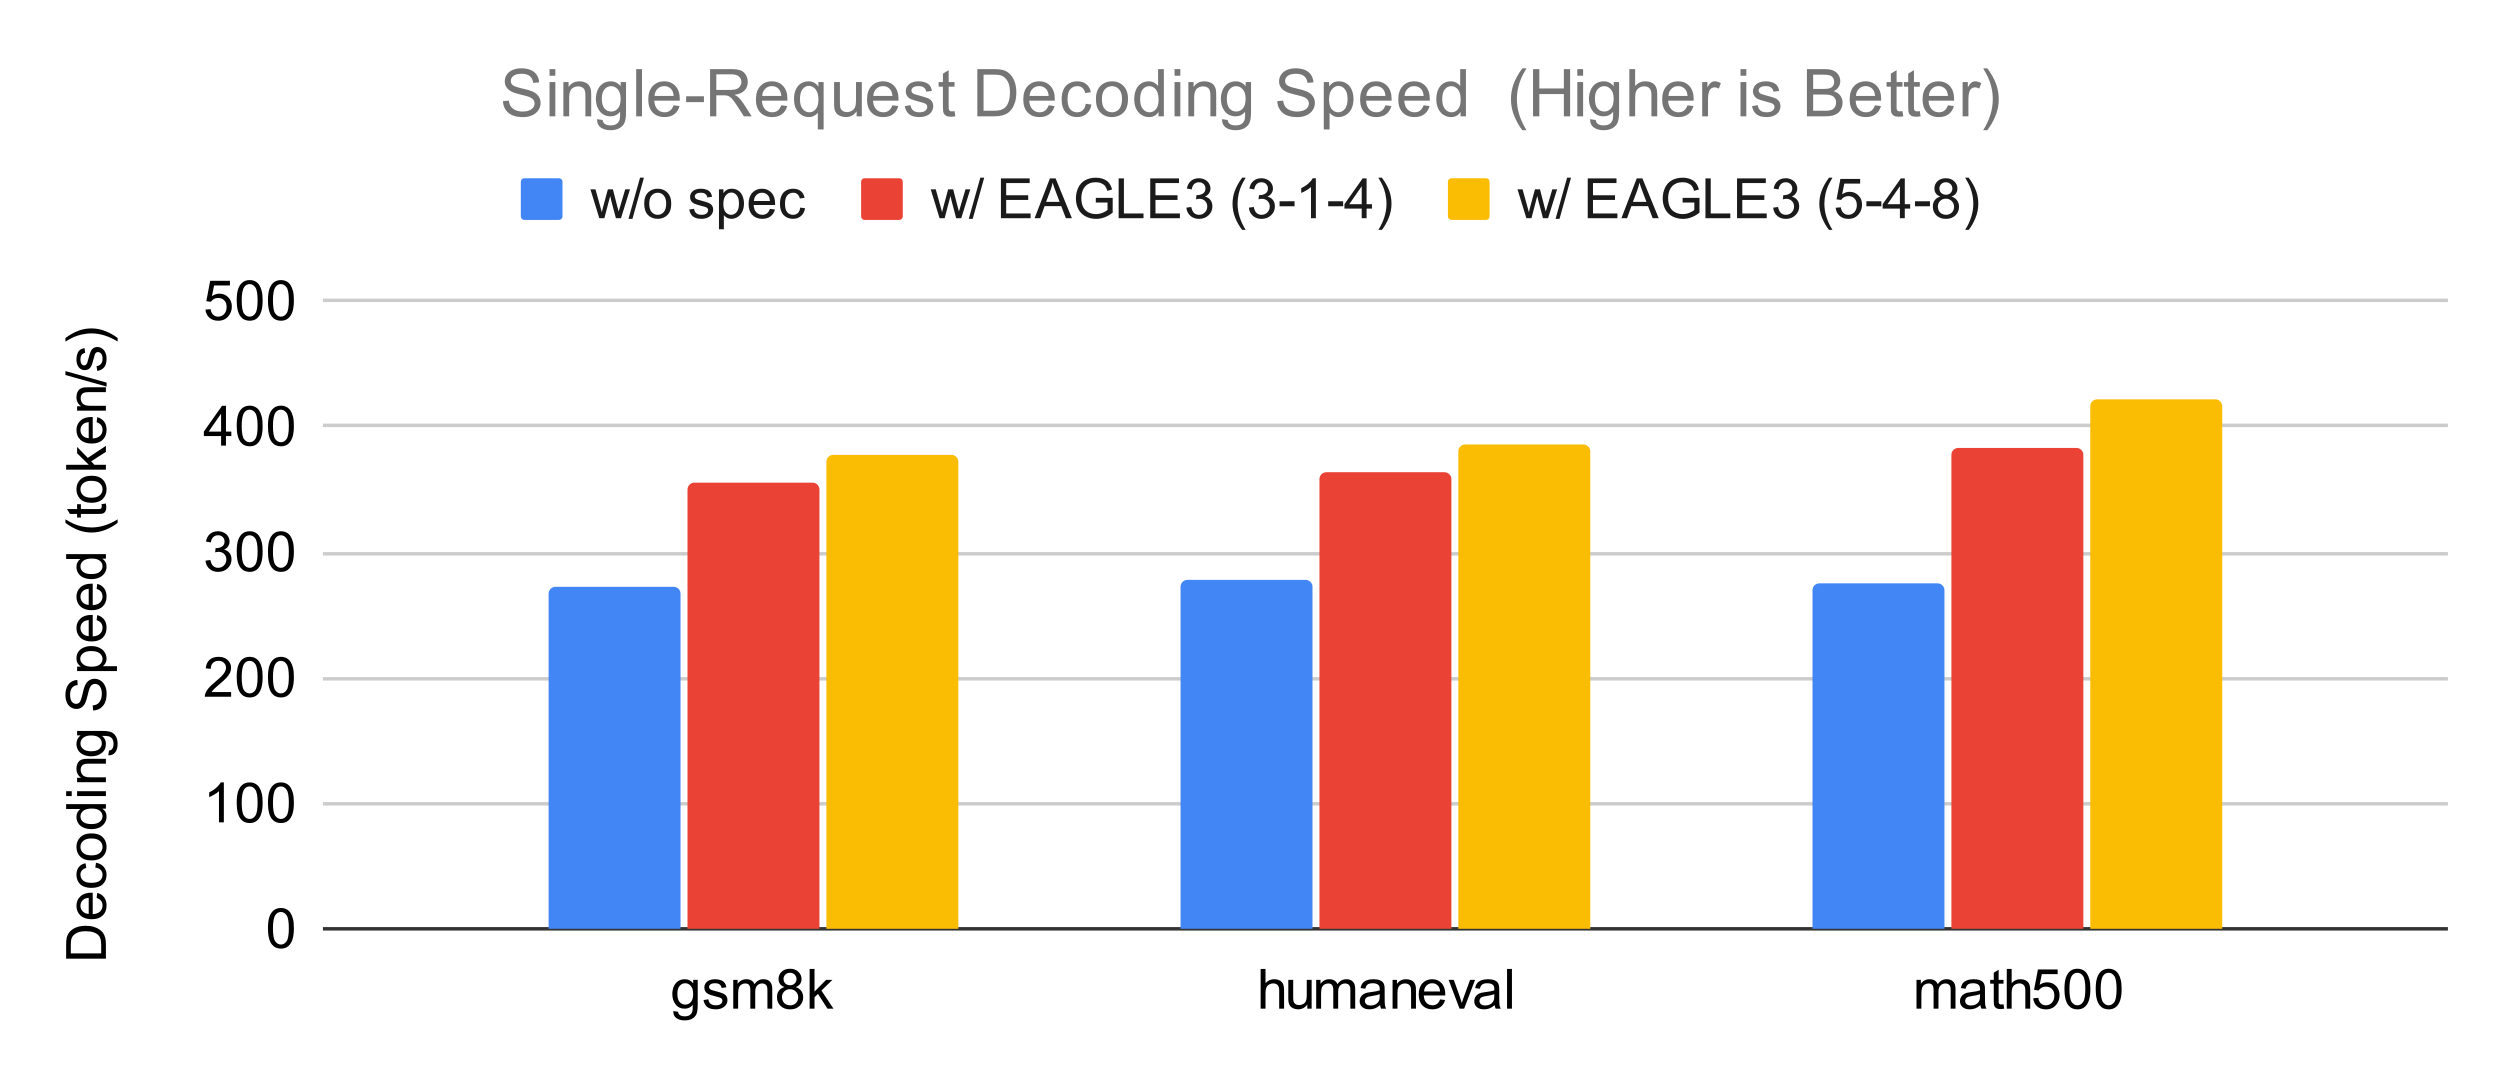 <svg version="1.1" viewBox="0.0 0.0 720.0 310.0" fill="none" stroke="none" stroke-linecap="square" stroke-miterlimit="10" width="720" height="310" xmlns:xlink="http://www.w3.org/1999/xlink" xmlns="http://www.w3.org/2000/svg"><path fill="#ffffff" d="M0 0L720.0 0L720.0 310.0L0 310.0L0 0Z" fill-rule="nonzero"/><path stroke="#333333" stroke-width="1.0" stroke-linecap="butt" d="M93.5 267.5L704.5 267.5" fill-rule="nonzero"/><path stroke="#cccccc" stroke-width="1.0" stroke-linecap="butt" d="M93.5 231.5L704.5 231.5" fill-rule="nonzero"/><path stroke="#cccccc" stroke-width="1.0" stroke-linecap="butt" d="M93.5 195.5L704.5 195.5" fill-rule="nonzero"/><path stroke="#cccccc" stroke-width="1.0" stroke-linecap="butt" d="M93.5 159.5L704.5 159.5" fill-rule="nonzero"/><path stroke="#cccccc" stroke-width="1.0" stroke-linecap="butt" d="M93.5 122.5L704.5 122.5" fill-rule="nonzero"/><path stroke="#cccccc" stroke-width="1.0" stroke-linecap="butt" d="M93.5 86.5L704.5 86.5" fill-rule="nonzero"/><clipPath id="id_0"><path d="M93.5 86.667L704.5 86.667L704.5 267.5L93.5 267.5L93.5 86.667Z" clip-rule="nonzero"/></clipPath><path stroke="#000000" stroke-width="2.0" stroke-linecap="butt" stroke-opacity="0.0" clip-path="url(#id_0)" d="M196.0 268.0L158.0 268.0L158.0 171.0C158.0 169.895 158.895 169.0 160.0 169.0L194.0 169.0C195.105 169.0 196.0 169.895 196.0 171.0Z" fill-rule="nonzero"/><path fill="#4285f4" clip-path="url(#id_0)" d="M196.0 268.0L158.0 268.0L158.0 171.0C158.0 169.895 158.895 169.0 160.0 169.0L194.0 169.0C195.105 169.0 196.0 169.895 196.0 171.0Z" fill-rule="nonzero"/><path stroke="#000000" stroke-width="2.0" stroke-linecap="butt" stroke-opacity="0.0" clip-path="url(#id_0)" d="M378.0 268.0L340.0 268.0L340.0 169.0C340.0 167.895 340.895 167.0 342.0 167.0L376.0 167.0C377.105 167.0 378.0 167.895 378.0 169.0Z" fill-rule="nonzero"/><path fill="#4285f4" clip-path="url(#id_0)" d="M378.0 268.0L340.0 268.0L340.0 169.0C340.0 167.895 340.895 167.0 342.0 167.0L376.0 167.0C377.105 167.0 378.0 167.895 378.0 169.0Z" fill-rule="nonzero"/><path stroke="#000000" stroke-width="2.0" stroke-linecap="butt" stroke-opacity="0.0" clip-path="url(#id_0)" d="M560.0 268.0L522.0 268.0L522.0 170.0C522.0 168.895 522.895 168.0 524.0 168.0L558.0 168.0C559.105 168.0 560.0 168.895 560.0 170.0Z" fill-rule="nonzero"/><path fill="#4285f4" clip-path="url(#id_0)" d="M560.0 268.0L522.0 268.0L522.0 170.0C522.0 168.895 522.895 168.0 524.0 168.0L558.0 168.0C559.105 168.0 560.0 168.895 560.0 170.0Z" fill-rule="nonzero"/><path stroke="#000000" stroke-width="2.0" stroke-linecap="butt" stroke-opacity="0.0" clip-path="url(#id_0)" d="M236.0 268.0L198.0 268.0L198.0 141.0C198.0 139.895 198.895 139.0 200.0 139.0L234.0 139.0C235.105 139.0 236.0 139.895 236.0 141.0Z" fill-rule="nonzero"/><path fill="#ea4335" clip-path="url(#id_0)" d="M236.0 268.0L198.0 268.0L198.0 141.0C198.0 139.895 198.895 139.0 200.0 139.0L234.0 139.0C235.105 139.0 236.0 139.895 236.0 141.0Z" fill-rule="nonzero"/><path stroke="#000000" stroke-width="2.0" stroke-linecap="butt" stroke-opacity="0.0" clip-path="url(#id_0)" d="M418.0 268.0L380.0 268.0L380.0 138.0C380.0 136.895 380.895 136.0 382.0 136.0L416.0 136.0C417.105 136.0 418.0 136.895 418.0 138.0Z" fill-rule="nonzero"/><path fill="#ea4335" clip-path="url(#id_0)" d="M418.0 268.0L380.0 268.0L380.0 138.0C380.0 136.895 380.895 136.0 382.0 136.0L416.0 136.0C417.105 136.0 418.0 136.895 418.0 138.0Z" fill-rule="nonzero"/><path stroke="#000000" stroke-width="2.0" stroke-linecap="butt" stroke-opacity="0.0" clip-path="url(#id_0)" d="M600.0 268.0L562.0 268.0L562.0 131.0C562.0 129.895 562.895 129.0 564.0 129.0L598.0 129.0C599.105 129.0 600.0 129.895 600.0 131.0Z" fill-rule="nonzero"/><path fill="#ea4335" clip-path="url(#id_0)" d="M600.0 268.0L562.0 268.0L562.0 131.0C562.0 129.895 562.895 129.0 564.0 129.0L598.0 129.0C599.105 129.0 600.0 129.895 600.0 131.0Z" fill-rule="nonzero"/><path stroke="#000000" stroke-width="2.0" stroke-linecap="butt" stroke-opacity="0.0" clip-path="url(#id_0)" d="M276.0 268.0L238.0 268.0L238.0 133.0C238.0 131.895 238.895 131.0 240.0 131.0L274.0 131.0C275.105 131.0 276.0 131.895 276.0 133.0Z" fill-rule="nonzero"/><path fill="#fbbc04" clip-path="url(#id_0)" d="M276.0 268.0L238.0 268.0L238.0 133.0C238.0 131.895 238.895 131.0 240.0 131.0L274.0 131.0C275.105 131.0 276.0 131.895 276.0 133.0Z" fill-rule="nonzero"/><path stroke="#000000" stroke-width="2.0" stroke-linecap="butt" stroke-opacity="0.0" clip-path="url(#id_0)" d="M458.0 268.0L420.0 268.0L420.0 130.0C420.0 128.895 420.895 128.0 422.0 128.0L456.0 128.0C457.105 128.0 458.0 128.895 458.0 130.0Z" fill-rule="nonzero"/><path fill="#fbbc04" clip-path="url(#id_0)" d="M458.0 268.0L420.0 268.0L420.0 130.0C420.0 128.895 420.895 128.0 422.0 128.0L456.0 128.0C457.105 128.0 458.0 128.895 458.0 130.0Z" fill-rule="nonzero"/><path stroke="#000000" stroke-width="2.0" stroke-linecap="butt" stroke-opacity="0.0" clip-path="url(#id_0)" d="M640.0 268.0L602.0 268.0L602.0 117.0C602.0 115.895 602.895 115.0 604.0 115.0L638.0 115.0C639.105 115.0 640.0 115.895 640.0 117.0Z" fill-rule="nonzero"/><path fill="#fbbc04" clip-path="url(#id_0)" d="M640.0 268.0L602.0 268.0L602.0 117.0C602.0 115.895 602.895 115.0 604.0 115.0L638.0 115.0C639.105 115.0 640.0 115.895 640.0 117.0Z" fill-rule="nonzero"/><path fill="#000000" d="M30.5 276.099L19.047 276.099L19.047 272.146Q19.047 270.818 19.203 270.115Q19.438 269.13 20.031 268.427Q20.797 267.521 21.984 267.083Q23.172 266.63 24.703 266.63Q26.016 266.63 27.031 266.943Q28.031 267.24 28.688 267.724Q29.344 268.193 29.734 268.755Q30.109 269.318 30.312 270.13Q30.5 270.927 30.5 271.958L30.5 276.099ZM29.141 274.583L29.141 272.13Q29.141 271.005 28.938 270.365Q28.719 269.708 28.344 269.333Q27.797 268.786 26.891 268.49Q25.984 268.193 24.688 268.193Q22.891 268.193 21.922 268.786Q20.953 269.365 20.625 270.208Q20.391 270.818 20.391 272.177L20.391 274.583L29.141 274.583ZM27.828 258.599L28.0 257.146Q29.281 257.49 29.984 258.427Q30.688 259.349 30.688 260.786Q30.688 262.615 29.562 263.677Q28.438 264.74 26.422 264.74Q24.328 264.74 23.172 263.661Q22.016 262.583 22.016 260.865Q22.016 259.208 23.156 258.161Q24.281 257.099 26.328 257.099Q26.453 257.099 26.703 257.099L26.703 263.286Q28.078 263.208 28.812 262.521Q29.531 261.818 29.531 260.786Q29.531 260.005 29.125 259.458Q28.719 258.911 27.828 258.599ZM25.547 263.208L25.547 258.583Q24.5 258.677 23.984 259.115Q23.172 259.786 23.172 260.849Q23.172 261.818 23.828 262.49Q24.469 263.146 25.547 263.208ZM27.453 249.865L27.641 248.474Q29.062 248.708 29.875 249.646Q30.688 250.568 30.688 251.927Q30.688 253.63 29.578 254.677Q28.453 255.708 26.375 255.708Q25.031 255.708 24.031 255.271Q23.016 254.818 22.516 253.911Q22.016 252.99 22.016 251.927Q22.016 250.568 22.703 249.708Q23.375 248.849 24.641 248.615L24.844 249.974Q24.016 250.177 23.594 250.677Q23.172 251.161 23.172 251.865Q23.172 252.927 23.938 253.599Q24.688 254.255 26.344 254.255Q28.016 254.255 28.781 253.615Q29.531 252.974 29.531 251.943Q29.531 251.115 29.031 250.568Q28.516 250.005 27.453 249.865ZM26.344 247.802Q24.047 247.802 22.938 246.521Q22.016 245.443 22.016 243.911Q22.016 242.193 23.141 241.115Q24.25 240.021 26.234 240.021Q27.828 240.021 28.75 240.505Q29.672 240.99 30.188 241.911Q30.688 242.818 30.688 243.911Q30.688 245.646 29.578 246.724Q28.453 247.802 26.344 247.802ZM26.344 246.349Q27.938 246.349 28.734 245.661Q29.531 244.958 29.531 243.911Q29.531 242.865 28.734 242.177Q27.938 241.474 26.297 241.474Q24.766 241.474 23.969 242.177Q23.172 242.865 23.172 243.911Q23.172 244.958 23.969 245.661Q24.75 246.349 26.344 246.349ZM30.5 232.896L29.453 232.896Q30.688 233.677 30.688 235.208Q30.688 236.208 30.141 237.036Q29.594 237.865 28.609 238.333Q27.625 238.786 26.359 238.786Q25.109 238.786 24.109 238.38Q23.094 237.958 22.562 237.13Q22.016 236.302 22.016 235.271Q22.016 234.521 22.328 233.943Q22.641 233.349 23.156 232.99L19.047 232.99L19.047 231.583L30.5 231.583L30.5 232.896ZM26.359 237.333Q27.953 237.333 28.75 236.661Q29.531 235.99 29.531 235.083Q29.531 234.161 28.781 233.521Q28.016 232.865 26.469 232.865Q24.766 232.865 23.969 233.521Q23.172 234.177 23.172 235.146Q23.172 236.083 23.938 236.708Q24.703 237.333 26.359 237.333ZM20.656 229.271L19.047 229.271L19.047 227.865L20.656 227.865L20.656 229.271ZM30.5 229.271L22.203 229.271L22.203 227.865L30.5 227.865L30.5 229.271ZM30.5 225.271L22.203 225.271L22.203 224.005L23.375 224.005Q22.016 223.099 22.016 221.365Q22.016 220.615 22.281 219.99Q22.547 219.365 22.984 219.052Q23.422 218.74 24.031 218.615Q24.422 218.536 25.391 218.536L30.5 218.536L30.5 219.943L25.453 219.943Q24.594 219.943 24.172 220.115Q23.734 220.271 23.484 220.693Q23.234 221.099 23.234 221.661Q23.234 222.568 23.812 223.224Q24.375 223.865 25.969 223.865L30.5 223.865L30.5 225.271ZM31.188 217.536L31.391 216.161Q32.031 216.083 32.312 215.693Q32.703 215.161 32.703 214.255Q32.703 213.286 32.312 212.755Q31.922 212.224 31.219 212.036Q30.797 211.927 29.406 211.927Q30.5 212.849 30.5 214.224Q30.5 215.943 29.266 216.88Q28.031 217.818 26.297 217.818Q25.109 217.818 24.109 217.396Q23.109 216.958 22.562 216.146Q22.016 215.318 22.016 214.224Q22.016 212.755 23.203 211.802L22.203 211.802L22.203 210.505L29.375 210.505Q31.312 210.505 32.125 210.896Q32.938 211.286 33.406 212.146Q33.875 213.005 33.875 214.255Q33.875 215.74 33.203 216.661Q32.531 217.568 31.188 217.536ZM26.203 216.365Q27.828 216.365 28.578 215.724Q29.328 215.068 29.328 214.099Q29.328 213.13 28.594 212.474Q27.844 211.818 26.25 211.818Q24.719 211.818 23.953 212.49Q23.172 213.161 23.172 214.115Q23.172 215.052 23.938 215.708Q24.703 216.365 26.203 216.365ZM26.812 204.615L26.688 203.177Q27.547 203.083 28.109 202.708Q28.656 202.333 29.0 201.552Q29.328 200.771 29.328 199.802Q29.328 198.927 29.078 198.271Q28.812 197.599 28.375 197.286Q27.922 196.958 27.391 196.958Q26.844 196.958 26.453 197.271Q26.047 197.583 25.766 198.302Q25.594 198.755 25.219 200.333Q24.828 201.911 24.5 202.552Q24.062 203.365 23.438 203.771Q22.797 204.177 22.0 204.177Q21.141 204.177 20.391 203.693Q19.625 203.193 19.234 202.255Q18.844 201.302 18.844 200.146Q18.844 198.865 19.266 197.896Q19.672 196.927 20.469 196.411Q21.266 195.88 22.266 195.833L22.375 197.286Q21.297 197.411 20.75 198.083Q20.188 198.755 20.188 200.083Q20.188 201.458 20.688 202.083Q21.188 202.708 21.906 202.708Q22.516 202.708 22.922 202.271Q23.312 201.833 23.734 199.99Q24.156 198.13 24.469 197.443Q24.922 196.443 25.641 195.974Q26.344 195.49 27.266 195.49Q28.172 195.49 28.984 196.021Q29.797 196.536 30.25 197.521Q30.703 198.505 30.703 199.724Q30.703 201.286 30.25 202.333Q29.781 203.38 28.875 203.99Q27.969 204.583 26.812 204.615ZM33.688 193.271L22.203 193.271L22.203 191.99L23.281 191.99Q22.641 191.536 22.328 190.974Q22.016 190.396 22.016 189.583Q22.016 188.521 22.562 187.708Q23.109 186.896 24.109 186.49Q25.094 186.068 26.281 186.068Q27.562 186.068 28.578 186.536Q29.594 186.99 30.141 187.865Q30.688 188.724 30.688 189.693Q30.688 190.396 30.391 190.958Q30.094 191.505 29.641 191.865L33.688 191.865L33.688 193.271ZM26.391 192.005Q28.0 192.005 28.766 191.365Q29.531 190.708 29.531 189.786Q29.531 188.849 28.734 188.177Q27.938 187.505 26.281 187.505Q24.688 187.505 23.906 188.161Q23.109 188.818 23.109 189.724Q23.109 190.615 23.953 191.318Q24.797 192.005 26.391 192.005ZM27.828 178.599L28.0 177.146Q29.281 177.49 29.984 178.427Q30.688 179.349 30.688 180.786Q30.688 182.615 29.562 183.677Q28.438 184.74 26.422 184.74Q24.328 184.74 23.172 183.661Q22.016 182.583 22.016 180.865Q22.016 179.208 23.156 178.161Q24.281 177.099 26.328 177.099Q26.453 177.099 26.703 177.099L26.703 183.286Q28.078 183.208 28.812 182.521Q29.531 181.818 29.531 180.786Q29.531 180.005 29.125 179.458Q28.719 178.911 27.828 178.599ZM25.547 183.208L25.547 178.583Q24.5 178.677 23.984 179.115Q23.172 179.786 23.172 180.849Q23.172 181.818 23.828 182.49Q24.469 183.146 25.547 183.208ZM27.828 169.599L28.0 168.146Q29.281 168.49 29.984 169.427Q30.688 170.349 30.688 171.786Q30.688 173.615 29.562 174.677Q28.438 175.74 26.422 175.74Q24.328 175.74 23.172 174.661Q22.016 173.583 22.016 171.865Q22.016 170.208 23.156 169.161Q24.281 168.099 26.328 168.099Q26.453 168.099 26.703 168.099L26.703 174.286Q28.078 174.208 28.812 173.521Q29.531 172.818 29.531 171.786Q29.531 171.005 29.125 170.458Q28.719 169.911 27.828 169.599ZM25.547 174.208L25.547 169.583Q24.5 169.677 23.984 170.115Q23.172 170.786 23.172 171.849Q23.172 172.818 23.828 173.49Q24.469 174.146 25.547 174.208ZM30.5 160.896L29.453 160.896Q30.688 161.677 30.688 163.208Q30.688 164.208 30.141 165.036Q29.594 165.865 28.609 166.333Q27.625 166.786 26.359 166.786Q25.109 166.786 24.109 166.38Q23.094 165.958 22.562 165.13Q22.016 164.302 22.016 163.271Q22.016 162.521 22.328 161.943Q22.641 161.349 23.156 160.99L19.047 160.99L19.047 159.583L30.5 159.583L30.5 160.896ZM26.359 165.333Q27.953 165.333 28.75 164.661Q29.531 163.99 29.531 163.083Q29.531 162.161 28.781 161.521Q28.016 160.865 26.469 160.865Q24.766 160.865 23.969 161.521Q23.172 162.177 23.172 163.146Q23.172 164.083 23.938 164.708Q24.703 165.333 26.359 165.333ZM33.875 150.583Q32.406 151.755 30.438 152.568Q28.453 153.365 26.344 153.365Q24.484 153.365 22.781 152.755Q20.812 152.052 18.844 150.583L18.844 149.583Q20.469 150.521 21.172 150.833Q22.25 151.302 23.422 151.583Q24.875 151.911 26.359 151.911Q30.109 151.911 33.875 149.583L33.875 150.583ZM29.234 145.208L30.484 145.005Q30.609 145.599 30.609 146.068Q30.609 146.833 30.375 147.255Q30.125 147.677 29.734 147.849Q29.328 148.021 28.062 148.021L23.297 148.021L23.297 149.052L22.203 149.052L22.203 148.021L20.141 148.021L19.297 146.615L22.203 146.615L22.203 145.208L23.297 145.208L23.297 146.615L28.141 146.615Q28.75 146.615 28.922 146.552Q29.094 146.474 29.203 146.302Q29.297 146.13 29.297 145.818Q29.297 145.583 29.234 145.208ZM26.344 144.802Q24.047 144.802 22.938 143.521Q22.016 142.443 22.016 140.911Q22.016 139.193 23.141 138.115Q24.25 137.021 26.234 137.021Q27.828 137.021 28.75 137.505Q29.672 137.99 30.188 138.911Q30.688 139.818 30.688 140.911Q30.688 142.646 29.578 143.724Q28.453 144.802 26.344 144.802ZM26.344 143.349Q27.938 143.349 28.734 142.661Q29.531 141.958 29.531 140.911Q29.531 139.865 28.734 139.177Q27.938 138.474 26.297 138.474Q24.766 138.474 23.969 139.177Q23.172 139.865 23.172 140.911Q23.172 141.958 23.969 142.661Q24.75 143.349 26.344 143.349ZM30.5 135.271L19.047 135.271L19.047 133.865L25.578 133.865L22.203 130.536L22.203 128.708L25.281 131.88L30.5 128.396L30.5 130.13L26.25 132.865L27.203 133.865L30.5 133.865L30.5 135.271ZM27.828 121.599L28.0 120.146Q29.281 120.49 29.984 121.427Q30.688 122.349 30.688 123.786Q30.688 125.615 29.562 126.677Q28.438 127.74 26.422 127.74Q24.328 127.74 23.172 126.661Q22.016 125.583 22.016 123.865Q22.016 122.208 23.156 121.161Q24.281 120.099 26.328 120.099Q26.453 120.099 26.703 120.099L26.703 126.286Q28.078 126.208 28.812 125.521Q29.531 124.818 29.531 123.786Q29.531 123.005 29.125 122.458Q28.719 121.911 27.828 121.599ZM25.547 126.208L25.547 121.583Q24.5 121.677 23.984 122.115Q23.172 122.786 23.172 123.849Q23.172 124.818 23.828 125.49Q24.469 126.146 25.547 126.208ZM30.5 118.271L22.203 118.271L22.203 117.005L23.375 117.005Q22.016 116.099 22.016 114.365Q22.016 113.615 22.281 112.99Q22.547 112.365 22.984 112.052Q23.422 111.74 24.031 111.615Q24.422 111.536 25.391 111.536L30.5 111.536L30.5 112.943L25.453 112.943Q24.594 112.943 24.172 113.115Q23.734 113.271 23.484 113.693Q23.234 114.099 23.234 114.661Q23.234 115.568 23.812 116.224Q24.375 116.865 25.969 116.865L30.5 116.865L30.5 118.271ZM30.703 111.333L18.844 108.005L18.844 106.88L30.703 110.193L30.703 111.333ZM28.016 106.833L27.797 105.443Q28.641 105.333 29.094 104.802Q29.531 104.255 29.531 103.302Q29.531 102.333 29.141 101.865Q28.734 101.396 28.203 101.396Q27.734 101.396 27.453 101.802Q27.266 102.099 26.984 103.24Q26.594 104.786 26.312 105.396Q26.016 105.99 25.516 106.302Q25.016 106.599 24.406 106.599Q23.844 106.599 23.375 106.349Q22.906 106.099 22.594 105.661Q22.344 105.333 22.188 104.771Q22.016 104.193 22.016 103.552Q22.016 102.568 22.297 101.833Q22.578 101.099 23.062 100.755Q23.531 100.396 24.344 100.255L24.531 101.63Q23.891 101.724 23.531 102.177Q23.172 102.63 23.172 103.443Q23.172 104.411 23.5 104.833Q23.812 105.24 24.234 105.24Q24.516 105.24 24.734 105.068Q24.953 104.896 25.109 104.536Q25.188 104.318 25.469 103.286Q25.859 101.802 26.125 101.208Q26.375 100.615 26.859 100.286Q27.344 99.943 28.062 99.943Q28.766 99.943 29.391 100.365Q30.0 100.771 30.344 101.552Q30.688 102.318 30.688 103.286Q30.688 104.911 30.016 105.755Q29.344 106.599 28.016 106.833ZM33.875 97.349L33.875 98.365Q30.109 96.021 26.359 96.021Q24.891 96.021 23.438 96.365Q22.266 96.63 21.188 97.099Q20.484 97.411 18.844 98.365L18.844 97.349Q20.812 95.88 22.781 95.177Q24.484 94.583 26.344 94.583Q28.453 94.583 30.438 95.396Q32.406 96.193 33.875 97.349Z" fill-rule="nonzero"/><path fill="#000000" d="M77.172 267.344Q77.172 265.312 77.578 264.078Q78.0 262.844 78.828 262.172Q79.656 261.5 80.906 261.5Q81.828 261.5 82.516 261.875Q83.219 262.234 83.672 262.938Q84.125 263.641 84.375 264.641Q84.641 265.641 84.641 267.344Q84.641 269.359 84.219 270.609Q83.812 271.844 82.984 272.531Q82.156 273.203 80.906 273.203Q79.25 273.203 78.297 272.0Q77.172 270.578 77.172 267.344ZM78.609 267.344Q78.609 270.172 79.266 271.109Q79.938 272.031 80.906 272.031Q81.875 272.031 82.531 271.094Q83.188 270.156 83.188 267.344Q83.188 264.516 82.531 263.594Q81.875 262.656 80.891 262.656Q79.922 262.656 79.344 263.484Q78.609 264.531 78.609 267.344Z" fill-rule="nonzero"/><path fill="#000000" d="M64.469 236.833L63.062 236.833L63.062 227.865Q62.547 228.349 61.719 228.833Q60.906 229.318 60.25 229.568L60.25 228.208Q61.422 227.646 62.297 226.865Q63.188 226.068 63.562 225.333L64.469 225.333L64.469 236.833ZM68.172 231.177Q68.172 229.146 68.578 227.911Q69.0 226.677 69.828 226.005Q70.656 225.333 71.906 225.333Q72.828 225.333 73.516 225.708Q74.219 226.068 74.672 226.771Q75.125 227.474 75.375 228.474Q75.641 229.474 75.641 231.177Q75.641 233.193 75.219 234.443Q74.812 235.677 73.984 236.365Q73.156 237.036 71.906 237.036Q70.25 237.036 69.297 235.833Q68.172 234.411 68.172 231.177ZM69.609 231.177Q69.609 234.005 70.266 234.943Q70.938 235.865 71.906 235.865Q72.875 235.865 73.531 234.927Q74.188 233.99 74.188 231.177Q74.188 228.349 73.531 227.427Q72.875 226.49 71.891 226.49Q70.922 226.49 70.344 227.318Q69.609 228.365 69.609 231.177ZM77.172 231.177Q77.172 229.146 77.578 227.911Q78.0 226.677 78.828 226.005Q79.656 225.333 80.906 225.333Q81.828 225.333 82.516 225.708Q83.219 226.068 83.672 226.771Q84.125 227.474 84.375 228.474Q84.641 229.474 84.641 231.177Q84.641 233.193 84.219 234.443Q83.812 235.677 82.984 236.365Q82.156 237.036 80.906 237.036Q79.25 237.036 78.297 235.833Q77.172 234.411 77.172 231.177ZM78.609 231.177Q78.609 234.005 79.266 234.943Q79.938 235.865 80.906 235.865Q81.875 235.865 82.531 234.927Q83.188 233.99 83.188 231.177Q83.188 228.349 82.531 227.427Q81.875 226.49 80.891 226.49Q79.922 226.49 79.344 227.318Q78.609 228.365 78.609 231.177Z" fill-rule="nonzero"/><path fill="#000000" d="M66.562 199.307L66.562 200.667L58.984 200.667Q58.969 200.151 59.156 199.682Q59.438 198.917 60.078 198.167Q60.719 197.417 61.922 196.432Q63.781 194.901 64.438 194.01Q65.094 193.104 65.094 192.307Q65.094 191.479 64.5 190.901Q63.906 190.323 62.938 190.323Q61.922 190.323 61.312 190.932Q60.703 191.542 60.703 192.62L59.25 192.479Q59.406 190.854 60.375 190.01Q61.344 189.167 62.969 189.167Q64.625 189.167 65.578 190.089Q66.547 190.995 66.547 192.339Q66.547 193.026 66.266 193.698Q65.984 194.354 65.328 195.089Q64.672 195.823 63.156 197.104Q61.891 198.167 61.531 198.557Q61.172 198.932 60.938 199.307L66.562 199.307ZM68.172 195.01Q68.172 192.979 68.578 191.745Q69.0 190.51 69.828 189.839Q70.656 189.167 71.906 189.167Q72.828 189.167 73.516 189.542Q74.219 189.901 74.672 190.604Q75.125 191.307 75.375 192.307Q75.641 193.307 75.641 195.01Q75.641 197.026 75.219 198.276Q74.812 199.51 73.984 200.198Q73.156 200.87 71.906 200.87Q70.25 200.87 69.297 199.667Q68.172 198.245 68.172 195.01ZM69.609 195.01Q69.609 197.839 70.266 198.776Q70.938 199.698 71.906 199.698Q72.875 199.698 73.531 198.76Q74.188 197.823 74.188 195.01Q74.188 192.182 73.531 191.26Q72.875 190.323 71.891 190.323Q70.922 190.323 70.344 191.151Q69.609 192.198 69.609 195.01ZM77.172 195.01Q77.172 192.979 77.578 191.745Q78.0 190.51 78.828 189.839Q79.656 189.167 80.906 189.167Q81.828 189.167 82.516 189.542Q83.219 189.901 83.672 190.604Q84.125 191.307 84.375 192.307Q84.641 193.307 84.641 195.01Q84.641 197.026 84.219 198.276Q83.812 199.51 82.984 200.198Q82.156 200.87 80.906 200.87Q79.25 200.87 78.297 199.667Q77.172 198.245 77.172 195.01ZM78.609 195.01Q78.609 197.839 79.266 198.776Q79.938 199.698 80.906 199.698Q81.875 199.698 82.531 198.76Q83.188 197.823 83.188 195.01Q83.188 192.182 82.531 191.26Q81.875 190.323 80.891 190.323Q79.922 190.323 79.344 191.151Q78.609 192.198 78.609 195.01Z" fill-rule="nonzero"/><path fill="#000000" d="M59.172 161.469L60.578 161.281Q60.828 162.484 61.406 163.016Q61.984 163.531 62.828 163.531Q63.812 163.531 64.5 162.844Q65.188 162.156 65.188 161.141Q65.188 160.172 64.547 159.547Q63.922 158.922 62.938 158.922Q62.547 158.922 61.953 159.078L62.109 157.844Q62.25 157.859 62.328 157.859Q63.234 157.859 63.953 157.391Q64.672 156.922 64.672 155.938Q64.672 155.172 64.141 154.672Q63.625 154.156 62.797 154.156Q61.969 154.156 61.422 154.672Q60.875 155.188 60.719 156.219L59.312 155.969Q59.578 154.547 60.484 153.781Q61.406 153.0 62.766 153.0Q63.703 153.0 64.484 153.406Q65.281 153.797 65.688 154.5Q66.109 155.188 66.109 155.969Q66.109 156.719 65.703 157.328Q65.312 157.938 64.531 158.297Q65.547 158.531 66.109 159.266Q66.672 160.0 66.672 161.109Q66.672 162.609 65.578 163.656Q64.484 164.703 62.812 164.703Q61.312 164.703 60.312 163.812Q59.312 162.906 59.172 161.469ZM68.172 158.844Q68.172 156.812 68.578 155.578Q69.0 154.344 69.828 153.672Q70.656 153.0 71.906 153.0Q72.828 153.0 73.516 153.375Q74.219 153.734 74.672 154.438Q75.125 155.141 75.375 156.141Q75.641 157.141 75.641 158.844Q75.641 160.859 75.219 162.109Q74.812 163.344 73.984 164.031Q73.156 164.703 71.906 164.703Q70.25 164.703 69.297 163.5Q68.172 162.078 68.172 158.844ZM69.609 158.844Q69.609 161.672 70.266 162.609Q70.938 163.531 71.906 163.531Q72.875 163.531 73.531 162.594Q74.188 161.656 74.188 158.844Q74.188 156.016 73.531 155.094Q72.875 154.156 71.891 154.156Q70.922 154.156 70.344 154.984Q69.609 156.031 69.609 158.844ZM77.172 158.844Q77.172 156.812 77.578 155.578Q78.0 154.344 78.828 153.672Q79.656 153.0 80.906 153.0Q81.828 153.0 82.516 153.375Q83.219 153.734 83.672 154.438Q84.125 155.141 84.375 156.141Q84.641 157.141 84.641 158.844Q84.641 160.859 84.219 162.109Q83.812 163.344 82.984 164.031Q82.156 164.703 80.906 164.703Q79.25 164.703 78.297 163.5Q77.172 162.078 77.172 158.844ZM78.609 158.844Q78.609 161.672 79.266 162.609Q79.938 163.531 80.906 163.531Q81.875 163.531 82.531 162.594Q83.188 161.656 83.188 158.844Q83.188 156.016 82.531 155.094Q81.875 154.156 80.891 154.156Q79.922 154.156 79.344 154.984Q78.609 156.031 78.609 158.844Z" fill-rule="nonzero"/><path fill="#000000" d="M63.672 128.333L63.672 125.583L58.703 125.583L58.703 124.302L63.938 116.88L65.078 116.88L65.078 124.302L66.625 124.302L66.625 125.583L65.078 125.583L65.078 128.333L63.672 128.333ZM63.672 124.302L63.672 119.13L60.094 124.302L63.672 124.302ZM68.172 122.677Q68.172 120.646 68.578 119.411Q69.0 118.177 69.828 117.505Q70.656 116.833 71.906 116.833Q72.828 116.833 73.516 117.208Q74.219 117.568 74.672 118.271Q75.125 118.974 75.375 119.974Q75.641 120.974 75.641 122.677Q75.641 124.693 75.219 125.943Q74.812 127.177 73.984 127.865Q73.156 128.536 71.906 128.536Q70.25 128.536 69.297 127.333Q68.172 125.911 68.172 122.677ZM69.609 122.677Q69.609 125.505 70.266 126.443Q70.938 127.365 71.906 127.365Q72.875 127.365 73.531 126.427Q74.188 125.49 74.188 122.677Q74.188 119.849 73.531 118.927Q72.875 117.99 71.891 117.99Q70.922 117.99 70.344 118.818Q69.609 119.865 69.609 122.677ZM77.172 122.677Q77.172 120.646 77.578 119.411Q78.0 118.177 78.828 117.505Q79.656 116.833 80.906 116.833Q81.828 116.833 82.516 117.208Q83.219 117.568 83.672 118.271Q84.125 118.974 84.375 119.974Q84.641 120.974 84.641 122.677Q84.641 124.693 84.219 125.943Q83.812 127.177 82.984 127.865Q82.156 128.536 80.906 128.536Q79.25 128.536 78.297 127.333Q77.172 125.911 77.172 122.677ZM78.609 122.677Q78.609 125.505 79.266 126.443Q79.938 127.365 80.906 127.365Q81.875 127.365 82.531 126.427Q83.188 125.49 83.188 122.677Q83.188 119.849 82.531 118.927Q81.875 117.99 80.891 117.99Q79.922 117.99 79.344 118.818Q78.609 119.865 78.609 122.677Z" fill-rule="nonzero"/><path fill="#000000" d="M59.172 89.167L60.641 89.042Q60.812 90.12 61.406 90.667Q62.0 91.198 62.844 91.198Q63.859 91.198 64.562 90.432Q65.266 89.667 65.266 88.401Q65.266 87.198 64.594 86.51Q63.922 85.807 62.828 85.807Q62.141 85.807 61.594 86.12Q61.047 86.432 60.734 86.917L59.422 86.745L60.531 80.87L66.219 80.87L66.219 82.214L61.656 82.214L61.031 85.292Q62.062 84.573 63.203 84.573Q64.703 84.573 65.734 85.62Q66.766 86.651 66.766 88.276Q66.766 89.839 65.859 90.964Q64.75 92.37 62.844 92.37Q61.281 92.37 60.297 91.495Q59.312 90.604 59.172 89.167ZM68.172 86.51Q68.172 84.479 68.578 83.245Q69.0 82.01 69.828 81.339Q70.656 80.667 71.906 80.667Q72.828 80.667 73.516 81.042Q74.219 81.401 74.672 82.104Q75.125 82.807 75.375 83.807Q75.641 84.807 75.641 86.51Q75.641 88.526 75.219 89.776Q74.812 91.01 73.984 91.698Q73.156 92.37 71.906 92.37Q70.25 92.37 69.297 91.167Q68.172 89.745 68.172 86.51ZM69.609 86.51Q69.609 89.339 70.266 90.276Q70.938 91.198 71.906 91.198Q72.875 91.198 73.531 90.26Q74.188 89.323 74.188 86.51Q74.188 83.682 73.531 82.76Q72.875 81.823 71.891 81.823Q70.922 81.823 70.344 82.651Q69.609 83.698 69.609 86.51ZM77.172 86.51Q77.172 84.479 77.578 83.245Q78.0 82.01 78.828 81.339Q79.656 80.667 80.906 80.667Q81.828 80.667 82.516 81.042Q83.219 81.401 83.672 82.104Q84.125 82.807 84.375 83.807Q84.641 84.807 84.641 86.51Q84.641 88.526 84.219 89.776Q83.812 91.01 82.984 91.698Q82.156 92.37 80.906 92.37Q79.25 92.37 78.297 91.167Q77.172 89.745 77.172 86.51ZM78.609 86.51Q78.609 89.339 79.266 90.276Q79.938 91.198 80.906 91.198Q81.875 91.198 82.531 90.26Q83.188 89.323 83.188 86.51Q83.188 83.682 82.531 82.76Q81.875 81.823 80.891 81.823Q79.922 81.823 79.344 82.651Q78.609 83.698 78.609 86.51Z" fill-rule="nonzero"/><path fill="#000000" d="M193.909 291.188L195.284 291.391Q195.362 292.031 195.753 292.312Q196.284 292.703 197.19 292.703Q198.159 292.703 198.69 292.312Q199.221 291.922 199.409 291.219Q199.518 290.797 199.518 289.406Q198.596 290.5 197.221 290.5Q195.503 290.5 194.565 289.266Q193.628 288.031 193.628 286.297Q193.628 285.109 194.049 284.109Q194.487 283.109 195.299 282.562Q196.128 282.016 197.221 282.016Q198.69 282.016 199.643 283.203L199.643 282.203L200.94 282.203L200.94 289.375Q200.94 291.312 200.549 292.125Q200.159 292.938 199.299 293.406Q198.44 293.875 197.19 293.875Q195.706 293.875 194.784 293.203Q193.878 292.531 193.909 291.188ZM195.081 286.203Q195.081 287.828 195.721 288.578Q196.378 289.328 197.346 289.328Q198.315 289.328 198.971 288.594Q199.628 287.844 199.628 286.25Q199.628 284.719 198.956 283.953Q198.284 283.172 197.331 283.172Q196.393 283.172 195.737 283.938Q195.081 284.703 195.081 286.203ZM202.612 288.016L204.003 287.797Q204.112 288.641 204.643 289.094Q205.19 289.531 206.143 289.531Q207.112 289.531 207.581 289.141Q208.049 288.734 208.049 288.203Q208.049 287.734 207.643 287.453Q207.346 287.266 206.206 286.984Q204.659 286.594 204.049 286.312Q203.456 286.016 203.143 285.516Q202.846 285.016 202.846 284.406Q202.846 283.844 203.096 283.375Q203.346 282.906 203.784 282.594Q204.112 282.344 204.674 282.188Q205.253 282.016 205.893 282.016Q206.878 282.016 207.612 282.297Q208.346 282.578 208.69 283.062Q209.049 283.531 209.19 284.344L207.815 284.531Q207.721 283.891 207.268 283.531Q206.815 283.172 206.003 283.172Q205.034 283.172 204.612 283.5Q204.206 283.812 204.206 284.234Q204.206 284.516 204.378 284.734Q204.549 284.953 204.909 285.109Q205.128 285.188 206.159 285.469Q207.643 285.859 208.237 286.125Q208.831 286.375 209.159 286.859Q209.503 287.344 209.503 288.062Q209.503 288.766 209.081 289.391Q208.674 290.0 207.893 290.344Q207.128 290.688 206.159 290.688Q204.534 290.688 203.69 290.016Q202.846 289.344 202.612 288.016ZM211.174 290.5L211.174 282.203L212.424 282.203L212.424 283.359Q212.815 282.75 213.456 282.391Q214.112 282.016 214.94 282.016Q215.862 282.016 216.456 282.406Q217.049 282.781 217.284 283.469Q218.268 282.016 219.846 282.016Q221.081 282.016 221.737 282.703Q222.409 283.375 222.409 284.797L222.409 290.5L221.018 290.5L221.018 285.266Q221.018 284.422 220.878 284.062Q220.737 283.688 220.378 283.469Q220.018 283.234 219.534 283.234Q218.659 283.234 218.081 283.812Q217.503 284.391 217.503 285.672L217.503 290.5L216.096 290.5L216.096 285.109Q216.096 284.172 215.753 283.703Q215.409 283.234 214.628 283.234Q214.034 283.234 213.534 283.547Q213.034 283.859 212.799 284.469Q212.581 285.062 212.581 286.188L212.581 290.5L211.174 290.5ZM225.94 284.281Q225.065 283.969 224.643 283.375Q224.221 282.781 224.221 281.953Q224.221 280.703 225.112 279.859Q226.018 279.0 227.518 279.0Q229.018 279.0 229.924 279.875Q230.846 280.734 230.846 281.984Q230.846 282.781 230.424 283.375Q230.003 283.969 229.159 284.281Q230.206 284.625 230.753 285.391Q231.315 286.156 231.315 287.219Q231.315 288.688 230.268 289.703Q229.237 290.703 227.534 290.703Q225.846 290.703 224.799 289.703Q223.768 288.688 223.768 287.188Q223.768 286.062 224.331 285.312Q224.893 284.562 225.94 284.281ZM225.659 281.906Q225.659 282.719 226.174 283.234Q226.706 283.75 227.549 283.75Q228.362 283.75 228.878 283.234Q229.393 282.719 229.393 281.984Q229.393 281.203 228.862 280.688Q228.331 280.156 227.534 280.156Q226.721 280.156 226.19 280.672Q225.659 281.188 225.659 281.906ZM225.206 287.188Q225.206 287.797 225.487 288.359Q225.784 288.922 226.346 289.234Q226.909 289.531 227.549 289.531Q228.565 289.531 229.221 288.891Q229.878 288.234 229.878 287.234Q229.878 286.219 229.19 285.562Q228.518 284.891 227.503 284.891Q226.518 284.891 225.862 285.547Q225.206 286.203 225.206 287.188ZM233.174 290.5L233.174 279.047L234.581 279.047L234.581 285.578L237.909 282.203L239.737 282.203L236.565 285.281L240.049 290.5L238.315 290.5L235.581 286.25L234.581 287.203L234.581 290.5L233.174 290.5Z" fill-rule="nonzero"/><path fill="#000000" d="M363.062 290.5L363.062 279.047L364.469 279.047L364.469 283.156Q365.453 282.016 366.953 282.016Q367.875 282.016 368.547 282.375Q369.234 282.734 369.516 283.375Q369.812 284.016 369.812 285.234L369.812 290.5L368.406 290.5L368.406 285.234Q368.406 284.188 367.953 283.703Q367.5 283.219 366.656 283.219Q366.031 283.219 365.484 283.547Q364.938 283.875 364.703 284.438Q364.469 284.984 364.469 285.953L364.469 290.5L363.062 290.5ZM376.5 290.5L376.5 289.281Q375.531 290.688 373.859 290.688Q373.125 290.688 372.484 290.406Q371.859 290.125 371.547 289.703Q371.234 289.266 371.109 288.656Q371.031 288.234 371.031 287.344L371.031 282.203L372.438 282.203L372.438 286.797Q372.438 287.906 372.516 288.281Q372.656 288.844 373.078 289.156Q373.516 289.469 374.141 289.469Q374.781 289.469 375.328 289.156Q375.891 288.828 376.109 288.266Q376.344 287.703 376.344 286.641L376.344 282.203L377.75 282.203L377.75 290.5L376.5 290.5ZM379.062 290.5L379.062 282.203L380.312 282.203L380.312 283.359Q380.703 282.75 381.344 282.391Q382.0 282.016 382.828 282.016Q383.75 282.016 384.344 282.406Q384.938 282.781 385.172 283.469Q386.156 282.016 387.734 282.016Q388.969 282.016 389.625 282.703Q390.297 283.375 390.297 284.797L390.297 290.5L388.906 290.5L388.906 285.266Q388.906 284.422 388.766 284.062Q388.625 283.688 388.266 283.469Q387.906 283.234 387.422 283.234Q386.547 283.234 385.969 283.812Q385.391 284.391 385.391 285.672L385.391 290.5L383.984 290.5L383.984 285.109Q383.984 284.172 383.641 283.703Q383.297 283.234 382.516 283.234Q381.922 283.234 381.422 283.547Q380.922 283.859 380.688 284.469Q380.469 285.062 380.469 286.188L380.469 290.5L379.062 290.5ZM397.469 289.469Q396.688 290.141 395.969 290.422Q395.25 290.688 394.422 290.688Q393.047 290.688 392.312 290.016Q391.578 289.344 391.578 288.312Q391.578 287.703 391.859 287.203Q392.141 286.688 392.578 286.391Q393.031 286.078 393.594 285.922Q394.016 285.812 394.844 285.719Q396.547 285.516 397.359 285.234Q397.359 284.938 397.359 284.859Q397.359 284.0 396.969 283.656Q396.422 283.172 395.359 283.172Q394.375 283.172 393.891 283.531Q393.422 283.875 393.203 284.75L391.828 284.562Q392.016 283.688 392.438 283.141Q392.875 282.594 393.688 282.312Q394.5 282.016 395.562 282.016Q396.625 282.016 397.281 282.266Q397.953 282.516 398.266 282.891Q398.578 283.266 398.703 283.844Q398.781 284.203 398.781 285.141L398.781 287.016Q398.781 288.984 398.859 289.5Q398.953 290.016 399.219 290.5L397.75 290.5Q397.531 290.062 397.469 289.469ZM397.359 286.328Q396.594 286.641 395.062 286.859Q394.188 286.984 393.828 287.141Q393.469 287.297 393.266 287.609Q393.078 287.906 393.078 288.266Q393.078 288.828 393.5 289.203Q393.938 289.578 394.75 289.578Q395.562 289.578 396.188 289.234Q396.828 288.875 397.125 288.25Q397.359 287.781 397.359 286.844L397.359 286.328ZM401.062 290.5L401.062 282.203L402.328 282.203L402.328 283.375Q403.234 282.016 404.969 282.016Q405.719 282.016 406.344 282.281Q406.969 282.547 407.281 282.984Q407.594 283.422 407.719 284.031Q407.797 284.422 407.797 285.391L407.797 290.5L406.391 290.5L406.391 285.453Q406.391 284.594 406.219 284.172Q406.062 283.734 405.641 283.484Q405.234 283.234 404.672 283.234Q403.766 283.234 403.109 283.812Q402.469 284.375 402.469 285.969L402.469 290.5L401.062 290.5ZM414.734 287.828L416.188 288.0Q415.844 289.281 414.906 289.984Q413.984 290.688 412.547 290.688Q410.719 290.688 409.656 289.562Q408.594 288.438 408.594 286.422Q408.594 284.328 409.672 283.172Q410.75 282.016 412.469 282.016Q414.125 282.016 415.172 283.156Q416.234 284.281 416.234 286.328Q416.234 286.453 416.234 286.703L410.047 286.703Q410.125 288.078 410.812 288.812Q411.516 289.531 412.547 289.531Q413.328 289.531 413.875 289.125Q414.422 288.719 414.734 287.828ZM410.125 285.547L414.75 285.547Q414.656 284.5 414.219 283.984Q413.547 283.172 412.484 283.172Q411.516 283.172 410.844 283.828Q410.188 284.469 410.125 285.547ZM420.359 290.5L417.203 282.203L418.688 282.203L420.469 287.172Q420.766 287.969 421.0 288.844Q421.188 288.188 421.531 287.266L423.375 282.203L424.812 282.203L421.672 290.5L420.359 290.5ZM430.469 289.469Q429.688 290.141 428.969 290.422Q428.25 290.688 427.422 290.688Q426.047 290.688 425.312 290.016Q424.578 289.344 424.578 288.312Q424.578 287.703 424.859 287.203Q425.141 286.688 425.578 286.391Q426.031 286.078 426.594 285.922Q427.016 285.812 427.844 285.719Q429.547 285.516 430.359 285.234Q430.359 284.938 430.359 284.859Q430.359 284.0 429.969 283.656Q429.422 283.172 428.359 283.172Q427.375 283.172 426.891 283.531Q426.422 283.875 426.203 284.75L424.828 284.562Q425.016 283.688 425.438 283.141Q425.875 282.594 426.688 282.312Q427.5 282.016 428.562 282.016Q429.625 282.016 430.281 282.266Q430.953 282.516 431.266 282.891Q431.578 283.266 431.703 283.844Q431.781 284.203 431.781 285.141L431.781 287.016Q431.781 288.984 431.859 289.5Q431.953 290.016 432.219 290.5L430.75 290.5Q430.531 290.062 430.469 289.469ZM430.359 286.328Q429.594 286.641 428.062 286.859Q427.188 286.984 426.828 287.141Q426.469 287.297 426.266 287.609Q426.078 287.906 426.078 288.266Q426.078 288.828 426.5 289.203Q426.938 289.578 427.75 289.578Q428.562 289.578 429.188 289.234Q429.828 288.875 430.125 288.25Q430.359 287.781 430.359 286.844L430.359 286.328ZM434.031 290.5L434.031 279.047L435.438 279.047L435.438 290.5L434.031 290.5Z" fill-rule="nonzero"/><path fill="#000000" d="M551.951 290.5L551.951 282.203L553.201 282.203L553.201 283.359Q553.591 282.75 554.232 282.391Q554.888 282.016 555.716 282.016Q556.638 282.016 557.232 282.406Q557.826 282.781 558.06 283.469Q559.044 282.016 560.622 282.016Q561.857 282.016 562.513 282.703Q563.185 283.375 563.185 284.797L563.185 290.5L561.794 290.5L561.794 285.266Q561.794 284.422 561.654 284.062Q561.513 283.688 561.154 283.469Q560.794 283.234 560.31 283.234Q559.435 283.234 558.857 283.812Q558.279 284.391 558.279 285.672L558.279 290.5L556.872 290.5L556.872 285.109Q556.872 284.172 556.529 283.703Q556.185 283.234 555.404 283.234Q554.81 283.234 554.31 283.547Q553.81 283.859 553.576 284.469Q553.357 285.062 553.357 286.188L553.357 290.5L551.951 290.5ZM570.357 289.469Q569.576 290.141 568.857 290.422Q568.138 290.688 567.31 290.688Q565.935 290.688 565.201 290.016Q564.466 289.344 564.466 288.312Q564.466 287.703 564.747 287.203Q565.029 286.688 565.466 286.391Q565.919 286.078 566.482 285.922Q566.904 285.812 567.732 285.719Q569.435 285.516 570.247 285.234Q570.247 284.938 570.247 284.859Q570.247 284.0 569.857 283.656Q569.31 283.172 568.247 283.172Q567.263 283.172 566.779 283.531Q566.31 283.875 566.091 284.75L564.716 284.562Q564.904 283.688 565.326 283.141Q565.763 282.594 566.576 282.312Q567.388 282.016 568.451 282.016Q569.513 282.016 570.169 282.266Q570.841 282.516 571.154 282.891Q571.466 283.266 571.591 283.844Q571.669 284.203 571.669 285.141L571.669 287.016Q571.669 288.984 571.747 289.5Q571.841 290.016 572.107 290.5L570.638 290.5Q570.419 290.062 570.357 289.469ZM570.247 286.328Q569.482 286.641 567.951 286.859Q567.076 286.984 566.716 287.141Q566.357 287.297 566.154 287.609Q565.966 287.906 565.966 288.266Q565.966 288.828 566.388 289.203Q566.826 289.578 567.638 289.578Q568.451 289.578 569.076 289.234Q569.716 288.875 570.013 288.25Q570.247 287.781 570.247 286.844L570.247 286.328ZM577.013 289.234L577.216 290.484Q576.622 290.609 576.154 290.609Q575.388 290.609 574.966 290.375Q574.544 290.125 574.372 289.734Q574.201 289.328 574.201 288.062L574.201 283.297L573.169 283.297L573.169 282.203L574.201 282.203L574.201 280.141L575.607 279.297L575.607 282.203L577.013 282.203L577.013 283.297L575.607 283.297L575.607 288.141Q575.607 288.75 575.669 288.922Q575.747 289.094 575.919 289.203Q576.091 289.297 576.404 289.297Q576.638 289.297 577.013 289.234ZM577.951 290.5L577.951 279.047L579.357 279.047L579.357 283.156Q580.341 282.016 581.841 282.016Q582.763 282.016 583.435 282.375Q584.122 282.734 584.404 283.375Q584.701 284.016 584.701 285.234L584.701 290.5L583.294 290.5L583.294 285.234Q583.294 284.188 582.841 283.703Q582.388 283.219 581.544 283.219Q580.919 283.219 580.372 283.547Q579.826 283.875 579.591 284.438Q579.357 284.984 579.357 285.953L579.357 290.5L577.951 290.5ZM585.56 287.5L587.029 287.375Q587.201 288.453 587.794 289.0Q588.388 289.531 589.232 289.531Q590.247 289.531 590.951 288.766Q591.654 288.0 591.654 286.734Q591.654 285.531 590.982 284.844Q590.31 284.141 589.216 284.141Q588.529 284.141 587.982 284.453Q587.435 284.766 587.122 285.25L585.81 285.078L586.919 279.203L592.607 279.203L592.607 280.547L588.044 280.547L587.419 283.625Q588.451 282.906 589.591 282.906Q591.091 282.906 592.122 283.953Q593.154 284.984 593.154 286.609Q593.154 288.172 592.247 289.297Q591.138 290.703 589.232 290.703Q587.669 290.703 586.685 289.828Q585.701 288.938 585.56 287.5ZM594.56 284.844Q594.56 282.812 594.966 281.578Q595.388 280.344 596.216 279.672Q597.044 279.0 598.294 279.0Q599.216 279.0 599.904 279.375Q600.607 279.734 601.06 280.438Q601.513 281.141 601.763 282.141Q602.029 283.141 602.029 284.844Q602.029 286.859 601.607 288.109Q601.201 289.344 600.372 290.031Q599.544 290.703 598.294 290.703Q596.638 290.703 595.685 289.5Q594.56 288.078 594.56 284.844ZM595.997 284.844Q595.997 287.672 596.654 288.609Q597.326 289.531 598.294 289.531Q599.263 289.531 599.919 288.594Q600.576 287.656 600.576 284.844Q600.576 282.016 599.919 281.094Q599.263 280.156 598.279 280.156Q597.31 280.156 596.732 280.984Q595.997 282.031 595.997 284.844ZM603.56 284.844Q603.56 282.812 603.966 281.578Q604.388 280.344 605.216 279.672Q606.044 279.0 607.294 279.0Q608.216 279.0 608.904 279.375Q609.607 279.734 610.06 280.438Q610.513 281.141 610.763 282.141Q611.029 283.141 611.029 284.844Q611.029 286.859 610.607 288.109Q610.201 289.344 609.372 290.031Q608.544 290.703 607.294 290.703Q605.638 290.703 604.685 289.5Q603.56 288.078 603.56 284.844ZM604.997 284.844Q604.997 287.672 605.654 288.609Q606.326 289.531 607.294 289.531Q608.263 289.531 608.919 288.594Q609.576 287.656 609.576 284.844Q609.576 282.016 608.919 281.094Q608.263 280.156 607.279 280.156Q606.31 280.156 605.732 280.984Q604.997 282.031 604.997 284.844Z" fill-rule="nonzero"/><path fill="#4285f4" d="M150.0 52.333C150.0 51.781 150.448 51.333 151.0 51.333L161.0 51.333C161.552 51.333 162.0 51.781 162.0 52.333L162.0 62.333C162.0 62.886 161.552 63.333 161.0 63.333L151.0 63.333C150.448 63.333 150.0 62.886 150.0 62.333Z" fill-rule="nonzero"/><path fill="#1a1a1a" d="M172.594 62.833L170.047 54.536L171.5 54.536L172.828 59.318L173.312 61.099Q173.344 60.974 173.75 59.396L175.062 54.536L176.516 54.536L177.75 59.349L178.172 60.927L178.641 59.333L180.062 54.536L181.438 54.536L178.844 62.833L177.375 62.833L176.062 57.865L175.734 56.443L174.062 62.833L172.594 62.833ZM181.0 63.036L184.328 51.177L185.453 51.177L182.141 63.036L181.0 63.036ZM185.531 58.677Q185.531 56.38 186.812 55.271Q187.891 54.349 189.422 54.349Q191.141 54.349 192.219 55.474Q193.312 56.583 193.312 58.568Q193.312 60.161 192.828 61.083Q192.344 62.005 191.422 62.521Q190.516 63.021 189.422 63.021Q187.688 63.021 186.609 61.911Q185.531 60.786 185.531 58.677ZM186.984 58.677Q186.984 60.271 187.672 61.068Q188.375 61.865 189.422 61.865Q190.469 61.865 191.156 61.068Q191.859 60.271 191.859 58.63Q191.859 57.099 191.156 56.302Q190.469 55.505 189.422 55.505Q188.375 55.505 187.672 56.302Q186.984 57.083 186.984 58.677ZM198.5 60.349L199.891 60.13Q200.0 60.974 200.531 61.427Q201.078 61.865 202.031 61.865Q203.0 61.865 203.469 61.474Q203.938 61.068 203.938 60.536Q203.938 60.068 203.531 59.786Q203.234 59.599 202.094 59.318Q200.547 58.927 199.938 58.646Q199.344 58.349 199.031 57.849Q198.734 57.349 198.734 56.74Q198.734 56.177 198.984 55.708Q199.234 55.24 199.672 54.927Q200.0 54.677 200.562 54.521Q201.141 54.349 201.781 54.349Q202.766 54.349 203.5 54.63Q204.234 54.911 204.578 55.396Q204.938 55.865 205.078 56.677L203.703 56.865Q203.609 56.224 203.156 55.865Q202.703 55.505 201.891 55.505Q200.922 55.505 200.5 55.833Q200.094 56.146 200.094 56.568Q200.094 56.849 200.266 57.068Q200.438 57.286 200.797 57.443Q201.016 57.521 202.047 57.802Q203.531 58.193 204.125 58.458Q204.719 58.708 205.047 59.193Q205.391 59.677 205.391 60.396Q205.391 61.099 204.969 61.724Q204.562 62.333 203.781 62.677Q203.016 63.021 202.047 63.021Q200.422 63.021 199.578 62.349Q198.734 61.677 198.5 60.349ZM207.062 66.021L207.062 54.536L208.344 54.536L208.344 55.615Q208.797 54.974 209.359 54.661Q209.938 54.349 210.75 54.349Q211.812 54.349 212.625 54.896Q213.438 55.443 213.844 56.443Q214.266 57.427 214.266 58.615Q214.266 59.896 213.797 60.911Q213.344 61.927 212.469 62.474Q211.609 63.021 210.641 63.021Q209.938 63.021 209.375 62.724Q208.828 62.427 208.469 61.974L208.469 66.021L207.062 66.021ZM208.328 58.724Q208.328 60.333 208.969 61.099Q209.625 61.865 210.547 61.865Q211.484 61.865 212.156 61.068Q212.828 60.271 212.828 58.615Q212.828 57.021 212.172 56.24Q211.516 55.443 210.609 55.443Q209.719 55.443 209.016 56.286Q208.328 57.13 208.328 58.724ZM221.734 60.161L223.188 60.333Q222.844 61.615 221.906 62.318Q220.984 63.021 219.547 63.021Q217.719 63.021 216.656 61.896Q215.594 60.771 215.594 58.755Q215.594 56.661 216.672 55.505Q217.75 54.349 219.469 54.349Q221.125 54.349 222.172 55.49Q223.234 56.615 223.234 58.661Q223.234 58.786 223.234 59.036L217.047 59.036Q217.125 60.411 217.812 61.146Q218.516 61.865 219.547 61.865Q220.328 61.865 220.875 61.458Q221.422 61.052 221.734 60.161ZM217.125 57.88L221.75 57.88Q221.656 56.833 221.219 56.318Q220.547 55.505 219.484 55.505Q218.516 55.505 217.844 56.161Q217.188 56.802 217.125 57.88ZM230.469 59.786L231.859 59.974Q231.625 61.396 230.688 62.208Q229.766 63.021 228.406 63.021Q226.703 63.021 225.656 61.911Q224.625 60.786 224.625 58.708Q224.625 57.365 225.062 56.365Q225.516 55.349 226.422 54.849Q227.344 54.349 228.406 54.349Q229.766 54.349 230.625 55.036Q231.484 55.708 231.719 56.974L230.359 57.177Q230.156 56.349 229.656 55.927Q229.172 55.505 228.469 55.505Q227.406 55.505 226.734 56.271Q226.078 57.021 226.078 58.677Q226.078 60.349 226.719 61.115Q227.359 61.865 228.391 61.865Q229.219 61.865 229.766 61.365Q230.328 60.849 230.469 59.786Z" fill-rule="nonzero"/><path fill="#ea4335" d="M248.0 52.333C248.0 51.781 248.448 51.333 249.0 51.333L259.0 51.333C259.552 51.333 260.0 51.781 260.0 52.333L260.0 62.333C260.0 62.886 259.552 63.333 259.0 63.333L249.0 63.333C248.448 63.333 248.0 62.886 248.0 62.333Z" fill-rule="nonzero"/><path fill="#1a1a1a" d="M270.594 62.833L268.047 54.536L269.5 54.536L270.828 59.318L271.312 61.099Q271.344 60.974 271.75 59.396L273.062 54.536L274.516 54.536L275.75 59.349L276.172 60.927L276.641 59.333L278.062 54.536L279.438 54.536L276.844 62.833L275.375 62.833L274.062 57.865L273.734 56.443L272.062 62.833L270.594 62.833ZM279.0 63.036L282.328 51.177L283.453 51.177L280.141 63.036L279.0 63.036ZM288.266 62.833L288.266 51.38L296.547 51.38L296.547 52.724L289.781 52.724L289.781 56.24L296.125 56.24L296.125 57.583L289.781 57.583L289.781 61.474L296.812 61.474L296.812 62.833L288.266 62.833ZM297.969 62.833L302.375 51.38L304.016 51.38L308.703 62.833L306.969 62.833L305.641 59.365L300.844 59.365L299.594 62.833L297.969 62.833ZM301.281 58.13L305.172 58.13L303.969 54.958Q303.422 53.505 303.156 52.583Q302.938 53.677 302.547 54.771L301.281 58.13ZM315.594 58.333L315.594 56.99L320.453 56.99L320.453 61.24Q319.328 62.13 318.141 62.583Q316.953 63.036 315.703 63.036Q314.016 63.036 312.641 62.318Q311.266 61.583 310.562 60.224Q309.859 58.849 309.859 57.161Q309.859 55.49 310.547 54.036Q311.25 52.583 312.562 51.88Q313.875 51.177 315.594 51.177Q316.828 51.177 317.828 51.583Q318.844 51.99 319.406 52.708Q319.984 53.427 320.281 54.583L318.906 54.958Q318.656 54.083 318.266 53.583Q317.891 53.083 317.172 52.786Q316.469 52.474 315.594 52.474Q314.562 52.474 313.797 52.802Q313.047 53.115 312.578 53.63Q312.109 54.146 311.859 54.755Q311.422 55.818 311.422 57.068Q311.422 58.599 311.938 59.63Q312.469 60.661 313.469 61.161Q314.484 61.661 315.625 61.661Q316.609 61.661 317.547 61.286Q318.484 60.896 318.969 60.474L318.969 58.333L315.594 58.333ZM322.172 62.833L322.172 51.38L323.688 51.38L323.688 61.474L329.328 61.474L329.328 62.833L322.172 62.833ZM331.266 62.833L331.266 51.38L339.547 51.38L339.547 52.724L332.781 52.724L332.781 56.24L339.125 56.24L339.125 57.583L332.781 57.583L332.781 61.474L339.812 61.474L339.812 62.833L331.266 62.833ZM341.672 59.802L343.078 59.615Q343.328 60.818 343.906 61.349Q344.484 61.865 345.328 61.865Q346.312 61.865 347.0 61.177Q347.688 60.49 347.688 59.474Q347.688 58.505 347.047 57.88Q346.422 57.255 345.438 57.255Q345.047 57.255 344.453 57.411L344.609 56.177Q344.75 56.193 344.828 56.193Q345.734 56.193 346.453 55.724Q347.172 55.255 347.172 54.271Q347.172 53.505 346.641 53.005Q346.125 52.49 345.297 52.49Q344.469 52.49 343.922 53.005Q343.375 53.521 343.219 54.552L341.812 54.302Q342.078 52.88 342.984 52.115Q343.906 51.333 345.266 51.333Q346.203 51.333 346.984 51.74Q347.781 52.13 348.188 52.833Q348.609 53.521 348.609 54.302Q348.609 55.052 348.203 55.661Q347.812 56.271 347.031 56.63Q348.047 56.865 348.609 57.599Q349.172 58.333 349.172 59.443Q349.172 60.943 348.078 61.99Q346.984 63.036 345.312 63.036Q343.812 63.036 342.812 62.146Q341.812 61.24 341.672 59.802ZM357.75 66.208Q356.578 64.74 355.766 62.771Q354.969 60.786 354.969 58.677Q354.969 56.818 355.578 55.115Q356.281 53.146 357.75 51.177L358.75 51.177Q357.812 52.802 357.5 53.505Q357.031 54.583 356.75 55.755Q356.422 57.208 356.422 58.693Q356.422 62.443 358.75 66.208L357.75 66.208ZM359.672 59.802L361.078 59.615Q361.328 60.818 361.906 61.349Q362.484 61.865 363.328 61.865Q364.312 61.865 365.0 61.177Q365.688 60.49 365.688 59.474Q365.688 58.505 365.047 57.88Q364.422 57.255 363.438 57.255Q363.047 57.255 362.453 57.411L362.609 56.177Q362.75 56.193 362.828 56.193Q363.734 56.193 364.453 55.724Q365.172 55.255 365.172 54.271Q365.172 53.505 364.641 53.005Q364.125 52.49 363.297 52.49Q362.469 52.49 361.922 53.005Q361.375 53.521 361.219 54.552L359.812 54.302Q360.078 52.88 360.984 52.115Q361.906 51.333 363.266 51.333Q364.203 51.333 364.984 51.74Q365.781 52.13 366.188 52.833Q366.609 53.521 366.609 54.302Q366.609 55.052 366.203 55.661Q365.812 56.271 365.031 56.63Q366.047 56.865 366.609 57.599Q367.172 58.333 367.172 59.443Q367.172 60.943 366.078 61.99Q364.984 63.036 363.312 63.036Q361.812 63.036 360.812 62.146Q359.812 61.24 359.672 59.802ZM368.516 59.396L368.516 57.974L372.828 57.974L372.828 59.396L368.516 59.396ZM378.969 62.833L377.562 62.833L377.562 53.865Q377.047 54.349 376.219 54.833Q375.406 55.318 374.75 55.568L374.75 54.208Q375.922 53.646 376.797 52.865Q377.688 52.068 378.062 51.333L378.969 51.333L378.969 62.833ZM382.516 59.396L382.516 57.974L386.828 57.974L386.828 59.396L382.516 59.396ZM392.172 62.833L392.172 60.083L387.203 60.083L387.203 58.802L392.438 51.38L393.578 51.38L393.578 58.802L395.125 58.802L395.125 60.083L393.578 60.083L393.578 62.833L392.172 62.833ZM392.172 58.802L392.172 53.63L388.594 58.802L392.172 58.802ZM397.984 66.208L396.969 66.208Q399.312 62.443 399.312 58.693Q399.312 57.224 398.969 55.771Q398.703 54.599 398.234 53.521Q397.922 52.818 396.969 51.177L397.984 51.177Q399.453 53.146 400.156 55.115Q400.75 56.818 400.75 58.677Q400.75 60.786 399.938 62.771Q399.141 64.74 397.984 66.208Z" fill-rule="nonzero"/><path fill="#fbbc04" d="M417.0 52.333C417.0 51.781 417.448 51.333 418.0 51.333L428.0 51.333C428.552 51.333 429.0 51.781 429.0 52.333L429.0 62.333C429.0 62.886 428.552 63.333 428.0 63.333L418.0 63.333C417.448 63.333 417.0 62.886 417.0 62.333Z" fill-rule="nonzero"/><path fill="#1a1a1a" d="M439.594 62.833L437.047 54.536L438.5 54.536L439.828 59.318L440.312 61.099Q440.344 60.974 440.75 59.396L442.062 54.536L443.516 54.536L444.75 59.349L445.172 60.927L445.641 59.333L447.062 54.536L448.438 54.536L445.844 62.833L444.375 62.833L443.062 57.865L442.734 56.443L441.062 62.833L439.594 62.833ZM448.0 63.036L451.328 51.177L452.453 51.177L449.141 63.036L448.0 63.036ZM457.266 62.833L457.266 51.38L465.547 51.38L465.547 52.724L458.781 52.724L458.781 56.24L465.125 56.24L465.125 57.583L458.781 57.583L458.781 61.474L465.812 61.474L465.812 62.833L457.266 62.833ZM466.969 62.833L471.375 51.38L473.016 51.38L477.703 62.833L475.969 62.833L474.641 59.365L469.844 59.365L468.594 62.833L466.969 62.833ZM470.281 58.13L474.172 58.13L472.969 54.958Q472.422 53.505 472.156 52.583Q471.938 53.677 471.547 54.771L470.281 58.13ZM484.594 58.333L484.594 56.99L489.453 56.99L489.453 61.24Q488.328 62.13 487.141 62.583Q485.953 63.036 484.703 63.036Q483.016 63.036 481.641 62.318Q480.266 61.583 479.562 60.224Q478.859 58.849 478.859 57.161Q478.859 55.49 479.547 54.036Q480.25 52.583 481.562 51.88Q482.875 51.177 484.594 51.177Q485.828 51.177 486.828 51.583Q487.844 51.99 488.406 52.708Q488.984 53.427 489.281 54.583L487.906 54.958Q487.656 54.083 487.266 53.583Q486.891 53.083 486.172 52.786Q485.469 52.474 484.594 52.474Q483.562 52.474 482.797 52.802Q482.047 53.115 481.578 53.63Q481.109 54.146 480.859 54.755Q480.422 55.818 480.422 57.068Q480.422 58.599 480.938 59.63Q481.469 60.661 482.469 61.161Q483.484 61.661 484.625 61.661Q485.609 61.661 486.547 61.286Q487.484 60.896 487.969 60.474L487.969 58.333L484.594 58.333ZM491.172 62.833L491.172 51.38L492.688 51.38L492.688 61.474L498.328 61.474L498.328 62.833L491.172 62.833ZM500.266 62.833L500.266 51.38L508.547 51.38L508.547 52.724L501.781 52.724L501.781 56.24L508.125 56.24L508.125 57.583L501.781 57.583L501.781 61.474L508.812 61.474L508.812 62.833L500.266 62.833ZM510.672 59.802L512.078 59.615Q512.328 60.818 512.906 61.349Q513.484 61.865 514.328 61.865Q515.312 61.865 516.0 61.177Q516.688 60.49 516.688 59.474Q516.688 58.505 516.047 57.88Q515.422 57.255 514.438 57.255Q514.047 57.255 513.453 57.411L513.609 56.177Q513.75 56.193 513.828 56.193Q514.734 56.193 515.453 55.724Q516.172 55.255 516.172 54.271Q516.172 53.505 515.641 53.005Q515.125 52.49 514.297 52.49Q513.469 52.49 512.922 53.005Q512.375 53.521 512.219 54.552L510.812 54.302Q511.078 52.88 511.984 52.115Q512.906 51.333 514.266 51.333Q515.203 51.333 515.984 51.74Q516.781 52.13 517.188 52.833Q517.609 53.521 517.609 54.302Q517.609 55.052 517.203 55.661Q516.812 56.271 516.031 56.63Q517.047 56.865 517.609 57.599Q518.172 58.333 518.172 59.443Q518.172 60.943 517.078 61.99Q515.984 63.036 514.312 63.036Q512.812 63.036 511.812 62.146Q510.812 61.24 510.672 59.802ZM526.75 66.208Q525.578 64.74 524.766 62.771Q523.969 60.786 523.969 58.677Q523.969 56.818 524.578 55.115Q525.281 53.146 526.75 51.177L527.75 51.177Q526.812 52.802 526.5 53.505Q526.031 54.583 525.75 55.755Q525.422 57.208 525.422 58.693Q525.422 62.443 527.75 66.208L526.75 66.208ZM528.672 59.833L530.141 59.708Q530.312 60.786 530.906 61.333Q531.5 61.865 532.344 61.865Q533.359 61.865 534.062 61.099Q534.766 60.333 534.766 59.068Q534.766 57.865 534.094 57.177Q533.422 56.474 532.328 56.474Q531.641 56.474 531.094 56.786Q530.547 57.099 530.234 57.583L528.922 57.411L530.031 51.536L535.719 51.536L535.719 52.88L531.156 52.88L530.531 55.958Q531.562 55.24 532.703 55.24Q534.203 55.24 535.234 56.286Q536.266 57.318 536.266 58.943Q536.266 60.505 535.359 61.63Q534.25 63.036 532.344 63.036Q530.781 63.036 529.797 62.161Q528.812 61.271 528.672 59.833ZM537.516 59.396L537.516 57.974L541.828 57.974L541.828 59.396L537.516 59.396ZM547.172 62.833L547.172 60.083L542.203 60.083L542.203 58.802L547.438 51.38L548.578 51.38L548.578 58.802L550.125 58.802L550.125 60.083L548.578 60.083L548.578 62.833L547.172 62.833ZM547.172 58.802L547.172 53.63L543.594 58.802L547.172 58.802ZM551.516 59.396L551.516 57.974L555.828 57.974L555.828 59.396L551.516 59.396ZM558.828 56.615Q557.953 56.302 557.531 55.708Q557.109 55.115 557.109 54.286Q557.109 53.036 558.0 52.193Q558.906 51.333 560.406 51.333Q561.906 51.333 562.812 52.208Q563.734 53.068 563.734 54.318Q563.734 55.115 563.312 55.708Q562.891 56.302 562.047 56.615Q563.094 56.958 563.641 57.724Q564.203 58.49 564.203 59.552Q564.203 61.021 563.156 62.036Q562.125 63.036 560.422 63.036Q558.734 63.036 557.688 62.036Q556.656 61.021 556.656 59.521Q556.656 58.396 557.219 57.646Q557.781 56.896 558.828 56.615ZM558.547 54.24Q558.547 55.052 559.062 55.568Q559.594 56.083 560.438 56.083Q561.25 56.083 561.766 55.568Q562.281 55.052 562.281 54.318Q562.281 53.536 561.75 53.021Q561.219 52.49 560.422 52.49Q559.609 52.49 559.078 53.005Q558.547 53.521 558.547 54.24ZM558.094 59.521Q558.094 60.13 558.375 60.693Q558.672 61.255 559.234 61.568Q559.797 61.865 560.438 61.865Q561.453 61.865 562.109 61.224Q562.766 60.568 562.766 59.568Q562.766 58.552 562.078 57.896Q561.406 57.224 560.391 57.224Q559.406 57.224 558.75 57.88Q558.094 58.536 558.094 59.521ZM566.984 66.208L565.969 66.208Q568.312 62.443 568.312 58.693Q568.312 57.224 567.969 55.771Q567.703 54.599 567.234 53.521Q566.922 52.818 565.969 51.177L566.984 51.177Q568.453 53.146 569.156 55.115Q569.75 56.818 569.75 58.677Q569.75 60.786 568.938 62.771Q568.141 64.74 566.984 66.208Z" fill-rule="nonzero"/><path fill="#757575" d="M144.859 29.125L146.547 28.984Q146.672 30.0 147.109 30.656Q147.547 31.312 148.469 31.719Q149.406 32.125 150.562 32.125Q151.594 32.125 152.375 31.812Q153.172 31.5 153.562 30.969Q153.953 30.438 153.953 29.812Q153.953 29.172 153.578 28.703Q153.203 28.219 152.344 27.891Q151.797 27.672 149.922 27.234Q148.047 26.781 147.297 26.375Q146.328 25.859 145.844 25.109Q145.375 24.359 145.375 23.422Q145.375 22.391 145.953 21.5Q146.547 20.594 147.656 20.141Q148.781 19.672 150.156 19.672Q151.672 19.672 152.828 20.156Q153.984 20.641 154.594 21.594Q155.219 22.531 155.266 23.734L153.547 23.859Q153.406 22.578 152.594 21.922Q151.797 21.25 150.234 21.25Q148.609 21.25 147.859 21.859Q147.109 22.453 147.109 23.297Q147.109 24.031 147.641 24.5Q148.156 24.969 150.344 25.469Q152.547 25.969 153.359 26.344Q154.547 26.891 155.109 27.734Q155.688 28.562 155.688 29.656Q155.688 30.75 155.062 31.719Q154.438 32.672 153.266 33.203Q152.109 33.734 150.656 33.734Q148.812 33.734 147.562 33.203Q146.312 32.656 145.594 31.578Q144.891 30.5 144.859 29.125ZM158.266 21.812L158.266 19.906L159.938 19.906L159.938 21.812L158.266 21.812ZM158.266 33.5L158.266 23.641L159.938 23.641L159.938 33.5L158.266 33.5ZM162.25 33.5L162.25 23.641L163.75 23.641L163.75 25.047Q164.844 23.422 166.891 23.422Q167.781 23.422 168.531 23.75Q169.281 24.062 169.641 24.594Q170.016 25.109 170.172 25.812Q170.266 26.281 170.266 27.438L170.266 33.5L168.594 33.5L168.594 27.5Q168.594 26.484 168.391 25.984Q168.203 25.469 167.703 25.172Q167.203 24.875 166.531 24.875Q165.469 24.875 164.688 25.547Q163.922 26.219 163.922 28.125L163.922 33.5L162.25 33.5ZM171.953 34.312L173.562 34.562Q173.672 35.312 174.141 35.656Q174.75 36.109 175.828 36.109Q177.0 36.109 177.625 35.641Q178.25 35.188 178.484 34.359Q178.609 33.844 178.594 32.203Q177.5 33.5 175.875 33.5Q173.844 33.5 172.719 32.031Q171.609 30.562 171.609 28.516Q171.609 27.109 172.125 25.922Q172.641 24.719 173.609 24.078Q174.578 23.422 175.875 23.422Q177.625 23.422 178.75 24.828L178.75 23.641L180.297 23.641L180.297 32.156Q180.297 34.469 179.828 35.422Q179.359 36.391 178.344 36.938Q177.328 37.5 175.844 37.5Q174.078 37.5 172.984 36.703Q171.906 35.906 171.953 34.312ZM173.328 28.391Q173.328 30.344 174.094 31.234Q174.875 32.125 176.031 32.125Q177.172 32.125 177.953 31.234Q178.734 30.344 178.734 28.453Q178.734 26.641 177.922 25.734Q177.125 24.812 176.0 24.812Q174.891 24.812 174.109 25.719Q173.328 26.609 173.328 28.391ZM183.219 33.5L183.219 19.906L184.891 19.906L184.891 33.5L183.219 33.5ZM194.0 30.328L195.719 30.547Q195.312 32.047 194.203 32.891Q193.109 33.719 191.391 33.719Q189.234 33.719 187.969 32.391Q186.703 31.062 186.703 28.656Q186.703 26.172 187.969 24.797Q189.25 23.422 191.297 23.422Q193.281 23.422 194.531 24.766Q195.781 26.109 195.781 28.562Q195.781 28.703 195.766 29.0L188.422 29.0Q188.516 30.625 189.344 31.484Q190.172 32.344 191.406 32.344Q192.312 32.344 192.953 31.875Q193.609 31.391 194.0 30.328ZM188.516 27.625L194.016 27.625Q193.906 26.391 193.391 25.766Q192.594 24.797 191.312 24.797Q190.172 24.797 189.375 25.578Q188.594 26.344 188.516 27.625ZM197.609 29.422L197.609 27.734L202.734 27.734L202.734 29.422L197.609 29.422ZM204.5 33.5L204.5 19.906L210.531 19.906Q212.344 19.906 213.281 20.266Q214.234 20.625 214.797 21.562Q215.359 22.484 215.359 23.609Q215.359 25.062 214.422 26.062Q213.5 27.047 211.531 27.312Q212.25 27.656 212.625 27.984Q213.406 28.719 214.109 29.797L216.484 33.5L214.219 33.5L212.422 30.672Q211.625 29.453 211.109 28.797Q210.609 28.141 210.203 27.891Q209.797 27.625 209.391 27.531Q209.078 27.453 208.375 27.453L206.297 27.453L206.297 33.5L204.5 33.5ZM206.297 25.906L210.156 25.906Q211.391 25.906 212.078 25.656Q212.781 25.391 213.141 24.828Q213.516 24.266 213.516 23.609Q213.516 22.641 212.812 22.031Q212.109 21.406 210.594 21.406L206.297 21.406L206.297 25.906ZM225.0 30.328L226.719 30.547Q226.312 32.047 225.203 32.891Q224.109 33.719 222.391 33.719Q220.234 33.719 218.969 32.391Q217.703 31.062 217.703 28.656Q217.703 26.172 218.969 24.797Q220.25 23.422 222.297 23.422Q224.281 23.422 225.531 24.766Q226.781 26.109 226.781 28.562Q226.781 28.703 226.766 29.0L219.422 29.0Q219.516 30.625 220.344 31.484Q221.172 32.344 222.406 32.344Q223.312 32.344 223.953 31.875Q224.609 31.391 225.0 30.328ZM219.516 27.625L225.016 27.625Q224.906 26.391 224.391 25.766Q223.594 24.797 222.312 24.797Q221.172 24.797 220.375 25.578Q219.594 26.344 219.516 27.625ZM235.531 37.281L235.531 32.453Q235.141 33.0 234.438 33.359Q233.75 33.719 232.953 33.719Q231.203 33.719 229.938 32.328Q228.672 30.922 228.672 28.484Q228.672 27.0 229.188 25.828Q229.703 24.641 230.672 24.031Q231.656 23.422 232.828 23.422Q234.656 23.422 235.703 24.969L235.703 23.641L237.203 23.641L237.203 37.281L235.531 37.281ZM230.391 28.547Q230.391 30.453 231.188 31.406Q231.984 32.344 233.094 32.344Q234.156 32.344 234.922 31.453Q235.703 30.547 235.703 28.688Q235.703 26.734 234.891 25.734Q234.078 24.734 232.984 24.734Q231.891 24.734 231.141 25.672Q230.391 26.594 230.391 28.547ZM246.703 33.5L246.703 32.047Q245.562 33.719 243.578 33.719Q242.719 33.719 241.953 33.391Q241.203 33.047 240.828 32.547Q240.469 32.047 240.312 31.312Q240.219 30.812 240.219 29.75L240.219 23.641L241.891 23.641L241.891 29.109Q241.891 30.422 241.984 30.875Q242.141 31.531 242.656 31.906Q243.172 32.281 243.922 32.281Q244.672 32.281 245.328 31.906Q245.984 31.516 246.25 30.859Q246.531 30.188 246.531 28.922L246.531 23.641L248.203 23.641L248.203 33.5L246.703 33.5ZM257.0 30.328L258.719 30.547Q258.312 32.047 257.203 32.891Q256.109 33.719 254.391 33.719Q252.234 33.719 250.969 32.391Q249.703 31.062 249.703 28.656Q249.703 26.172 250.969 24.797Q252.25 23.422 254.297 23.422Q256.281 23.422 257.531 24.766Q258.781 26.109 258.781 28.562Q258.781 28.703 258.766 29.0L251.422 29.0Q251.516 30.625 252.344 31.484Q253.172 32.344 254.406 32.344Q255.312 32.344 255.953 31.875Q256.609 31.391 257.0 30.328ZM251.516 27.625L257.016 27.625Q256.906 26.391 256.391 25.766Q255.594 24.797 254.312 24.797Q253.172 24.797 252.375 25.578Q251.594 26.344 251.516 27.625ZM260.578 30.562L262.234 30.297Q262.375 31.297 263.0 31.828Q263.641 32.344 264.781 32.344Q265.938 32.344 266.484 31.875Q267.047 31.406 267.047 30.781Q267.047 30.219 266.562 29.891Q266.219 29.672 264.859 29.328Q263.016 28.859 262.297 28.531Q261.594 28.188 261.219 27.594Q260.859 26.984 260.859 26.266Q260.859 25.609 261.156 25.047Q261.469 24.484 261.984 24.109Q262.375 23.828 263.047 23.625Q263.719 23.422 264.484 23.422Q265.656 23.422 266.531 23.766Q267.406 24.094 267.812 24.672Q268.234 25.234 268.391 26.188L266.766 26.406Q266.656 25.656 266.109 25.234Q265.578 24.797 264.609 24.797Q263.453 24.797 262.969 25.188Q262.484 25.562 262.484 26.062Q262.484 26.391 262.688 26.656Q262.891 26.922 263.328 27.094Q263.578 27.188 264.797 27.531Q266.562 28.0 267.266 28.297Q267.969 28.594 268.359 29.172Q268.766 29.75 268.766 30.609Q268.766 31.438 268.281 32.188Q267.797 32.922 266.875 33.328Q265.953 33.719 264.797 33.719Q262.875 33.719 261.859 32.922Q260.859 32.125 260.578 30.562ZM274.906 32.0L275.141 33.484Q274.438 33.625 273.875 33.625Q272.969 33.625 272.469 33.344Q271.969 33.047 271.766 32.594Q271.562 32.125 271.562 30.609L271.562 24.953L270.328 24.953L270.328 23.641L271.562 23.641L271.562 21.203L273.219 20.203L273.219 23.641L274.906 23.641L274.906 24.953L273.219 24.953L273.219 30.703Q273.219 31.422 273.297 31.625Q273.391 31.828 273.594 31.953Q273.797 32.078 274.172 32.078Q274.438 32.078 274.906 32.0ZM281.469 33.5L281.469 19.906L286.156 19.906Q287.734 19.906 288.578 20.094Q289.734 20.359 290.562 21.062Q291.641 21.984 292.172 23.406Q292.703 24.812 292.703 26.625Q292.703 28.172 292.344 29.375Q291.984 30.562 291.422 31.359Q290.859 32.141 290.188 32.594Q289.516 33.031 288.562 33.266Q287.609 33.5 286.375 33.5L281.469 33.5ZM283.266 31.891L286.172 31.891Q287.516 31.891 288.281 31.641Q289.047 31.391 289.5 30.938Q290.141 30.297 290.5 29.219Q290.859 28.141 290.859 26.594Q290.859 24.469 290.156 23.328Q289.453 22.172 288.453 21.781Q287.734 21.5 286.125 21.5L283.266 21.5L283.266 31.891ZM302.0 30.328L303.719 30.547Q303.312 32.047 302.203 32.891Q301.109 33.719 299.391 33.719Q297.234 33.719 295.969 32.391Q294.703 31.062 294.703 28.656Q294.703 26.172 295.969 24.797Q297.25 23.422 299.297 23.422Q301.281 23.422 302.531 24.766Q303.781 26.109 303.781 28.562Q303.781 28.703 303.766 29.0L296.422 29.0Q296.516 30.625 297.344 31.484Q298.172 32.344 299.406 32.344Q300.312 32.344 300.953 31.875Q301.609 31.391 302.0 30.328ZM296.516 27.625L302.016 27.625Q301.906 26.391 301.391 25.766Q300.594 24.797 299.312 24.797Q298.172 24.797 297.375 25.578Q296.594 26.344 296.516 27.625ZM312.688 29.891L314.328 30.109Q314.062 31.797 312.953 32.766Q311.844 33.719 310.219 33.719Q308.203 33.719 306.969 32.406Q305.75 31.078 305.75 28.609Q305.75 27.016 306.266 25.828Q306.797 24.625 307.875 24.031Q308.969 23.422 310.234 23.422Q311.844 23.422 312.859 24.234Q313.875 25.047 314.172 26.547L312.547 26.797Q312.312 25.797 311.719 25.297Q311.125 24.797 310.297 24.797Q309.031 24.797 308.234 25.703Q307.453 26.609 307.453 28.562Q307.453 30.547 308.219 31.453Q308.984 32.344 310.203 32.344Q311.188 32.344 311.844 31.75Q312.5 31.141 312.688 29.891ZM315.625 28.578Q315.625 25.844 317.156 24.516Q318.422 23.422 320.25 23.422Q322.281 23.422 323.562 24.766Q324.859 26.094 324.859 28.438Q324.859 30.344 324.281 31.438Q323.719 32.516 322.625 33.125Q321.547 33.719 320.25 33.719Q318.188 33.719 316.906 32.391Q315.625 31.062 315.625 28.578ZM317.344 28.578Q317.344 30.469 318.172 31.406Q319.0 32.344 320.25 32.344Q321.5 32.344 322.312 31.406Q323.141 30.453 323.141 28.516Q323.141 26.688 322.312 25.75Q321.484 24.812 320.25 24.812Q319.0 24.812 318.172 25.75Q317.344 26.688 317.344 28.578ZM333.641 33.5L333.641 32.25Q332.703 33.719 330.891 33.719Q329.719 33.719 328.719 33.078Q327.734 32.422 327.188 31.266Q326.656 30.094 326.656 28.578Q326.656 27.109 327.141 25.906Q327.641 24.703 328.609 24.062Q329.594 23.422 330.812 23.422Q331.703 23.422 332.391 23.797Q333.094 24.172 333.531 24.781L333.531 19.906L335.188 19.906L335.188 33.5L333.641 33.5ZM328.359 28.578Q328.359 30.469 329.156 31.406Q329.969 32.344 331.047 32.344Q332.141 32.344 332.906 31.453Q333.672 30.562 333.672 28.719Q333.672 26.703 332.891 25.766Q332.109 24.812 330.969 24.812Q329.859 24.812 329.109 25.719Q328.359 26.625 328.359 28.578ZM338.266 21.812L338.266 19.906L339.938 19.906L339.938 21.812L338.266 21.812ZM338.266 33.5L338.266 23.641L339.938 23.641L339.938 33.5L338.266 33.5ZM342.25 33.5L342.25 23.641L343.75 23.641L343.75 25.047Q344.844 23.422 346.891 23.422Q347.781 23.422 348.531 23.75Q349.281 24.062 349.641 24.594Q350.016 25.109 350.172 25.812Q350.266 26.281 350.266 27.438L350.266 33.5L348.594 33.5L348.594 27.5Q348.594 26.484 348.391 25.984Q348.203 25.469 347.703 25.172Q347.203 24.875 346.531 24.875Q345.469 24.875 344.688 25.547Q343.922 26.219 343.922 28.125L343.922 33.5L342.25 33.5ZM351.953 34.312L353.562 34.562Q353.672 35.312 354.141 35.656Q354.75 36.109 355.828 36.109Q357.0 36.109 357.625 35.641Q358.25 35.188 358.484 34.359Q358.609 33.844 358.594 32.203Q357.5 33.5 355.875 33.5Q353.844 33.5 352.719 32.031Q351.609 30.562 351.609 28.516Q351.609 27.109 352.125 25.922Q352.641 24.719 353.609 24.078Q354.578 23.422 355.875 23.422Q357.625 23.422 358.75 24.828L358.75 23.641L360.297 23.641L360.297 32.156Q360.297 34.469 359.828 35.422Q359.359 36.391 358.344 36.938Q357.328 37.5 355.844 37.5Q354.078 37.5 352.984 36.703Q351.906 35.906 351.953 34.312ZM353.328 28.391Q353.328 30.344 354.094 31.234Q354.875 32.125 356.031 32.125Q357.172 32.125 357.953 31.234Q358.734 30.344 358.734 28.453Q358.734 26.641 357.922 25.734Q357.125 24.812 356.0 24.812Q354.891 24.812 354.109 25.719Q353.328 26.609 353.328 28.391ZM367.859 29.125L369.547 28.984Q369.672 30.0 370.109 30.656Q370.547 31.312 371.469 31.719Q372.406 32.125 373.562 32.125Q374.594 32.125 375.375 31.812Q376.172 31.5 376.562 30.969Q376.953 30.438 376.953 29.812Q376.953 29.172 376.578 28.703Q376.203 28.219 375.344 27.891Q374.797 27.672 372.922 27.234Q371.047 26.781 370.297 26.375Q369.328 25.859 368.844 25.109Q368.375 24.359 368.375 23.422Q368.375 22.391 368.953 21.5Q369.547 20.594 370.656 20.141Q371.781 19.672 373.156 19.672Q374.672 19.672 375.828 20.156Q376.984 20.641 377.594 21.594Q378.219 22.531 378.266 23.734L376.547 23.859Q376.406 22.578 375.594 21.922Q374.797 21.25 373.234 21.25Q371.609 21.25 370.859 21.859Q370.109 22.453 370.109 23.297Q370.109 24.031 370.641 24.5Q371.156 24.969 373.344 25.469Q375.547 25.969 376.359 26.344Q377.547 26.891 378.109 27.734Q378.688 28.562 378.688 29.656Q378.688 30.75 378.062 31.719Q377.438 32.672 376.266 33.203Q375.109 33.734 373.656 33.734Q371.812 33.734 370.562 33.203Q369.312 32.656 368.594 31.578Q367.891 30.5 367.859 29.125ZM381.25 37.281L381.25 23.641L382.781 23.641L382.781 24.922Q383.312 24.172 383.984 23.797Q384.672 23.422 385.625 23.422Q386.891 23.422 387.859 24.078Q388.828 24.719 389.312 25.906Q389.812 27.094 389.812 28.5Q389.812 30.016 389.266 31.234Q388.719 32.438 387.688 33.078Q386.656 33.719 385.516 33.719Q384.672 33.719 384.0 33.375Q383.344 33.016 382.922 32.484L382.922 37.281L381.25 37.281ZM382.766 28.625Q382.766 30.531 383.531 31.438Q384.312 32.344 385.406 32.344Q386.516 32.344 387.297 31.406Q388.094 30.469 388.094 28.484Q388.094 26.609 387.312 25.672Q386.547 24.734 385.469 24.734Q384.406 24.734 383.578 25.734Q382.766 26.734 382.766 28.625ZM399.0 30.328L400.719 30.547Q400.312 32.047 399.203 32.891Q398.109 33.719 396.391 33.719Q394.234 33.719 392.969 32.391Q391.703 31.062 391.703 28.656Q391.703 26.172 392.969 24.797Q394.25 23.422 396.297 23.422Q398.281 23.422 399.531 24.766Q400.781 26.109 400.781 28.562Q400.781 28.703 400.766 29.0L393.422 29.0Q393.516 30.625 394.344 31.484Q395.172 32.344 396.406 32.344Q397.312 32.344 397.953 31.875Q398.609 31.391 399.0 30.328ZM393.516 27.625L399.016 27.625Q398.906 26.391 398.391 25.766Q397.594 24.797 396.312 24.797Q395.172 24.797 394.375 25.578Q393.594 26.344 393.516 27.625ZM410.0 30.328L411.719 30.547Q411.312 32.047 410.203 32.891Q409.109 33.719 407.391 33.719Q405.234 33.719 403.969 32.391Q402.703 31.062 402.703 28.656Q402.703 26.172 403.969 24.797Q405.25 23.422 407.297 23.422Q409.281 23.422 410.531 24.766Q411.781 26.109 411.781 28.562Q411.781 28.703 411.766 29.0L404.422 29.0Q404.516 30.625 405.344 31.484Q406.172 32.344 407.406 32.344Q408.312 32.344 408.953 31.875Q409.609 31.391 410.0 30.328ZM404.516 27.625L410.016 27.625Q409.906 26.391 409.391 25.766Q408.594 24.797 407.312 24.797Q406.172 24.797 405.375 25.578Q404.594 26.344 404.516 27.625ZM420.641 33.5L420.641 32.25Q419.703 33.719 417.891 33.719Q416.719 33.719 415.719 33.078Q414.734 32.422 414.188 31.266Q413.656 30.094 413.656 28.578Q413.656 27.109 414.141 25.906Q414.641 24.703 415.609 24.062Q416.594 23.422 417.812 23.422Q418.703 23.422 419.391 23.797Q420.094 24.172 420.531 24.781L420.531 19.906L422.188 19.906L422.188 33.5L420.641 33.5ZM415.359 28.578Q415.359 30.469 416.156 31.406Q416.969 32.344 418.047 32.344Q419.141 32.344 419.906 31.453Q420.672 30.562 420.672 28.719Q420.672 26.703 419.891 25.766Q419.109 24.812 417.969 24.812Q416.859 24.812 416.109 25.719Q415.359 26.625 415.359 28.578ZM438.438 37.5Q437.062 35.75 436.109 33.422Q435.156 31.078 435.156 28.578Q435.156 26.359 435.859 24.344Q436.703 22.0 438.438 19.672L439.641 19.672Q438.516 21.594 438.156 22.422Q437.594 23.703 437.266 25.094Q436.859 26.828 436.859 28.578Q436.859 33.047 439.641 37.5L438.438 37.5ZM441.516 33.5L441.516 19.906L443.328 19.906L443.328 25.484L450.391 25.484L450.391 19.906L452.188 19.906L452.188 33.5L450.391 33.5L450.391 27.094L443.328 27.094L443.328 33.5L441.516 33.5ZM454.266 21.812L454.266 19.906L455.938 19.906L455.938 21.812L454.266 21.812ZM454.266 33.5L454.266 23.641L455.938 23.641L455.938 33.5L454.266 33.5ZM457.953 34.312L459.562 34.562Q459.672 35.312 460.141 35.656Q460.75 36.109 461.828 36.109Q463.0 36.109 463.625 35.641Q464.25 35.188 464.484 34.359Q464.609 33.844 464.594 32.203Q463.5 33.5 461.875 33.5Q459.844 33.5 458.719 32.031Q457.609 30.562 457.609 28.516Q457.609 27.109 458.125 25.922Q458.641 24.719 459.609 24.078Q460.578 23.422 461.875 23.422Q463.625 23.422 464.75 24.828L464.75 23.641L466.297 23.641L466.297 32.156Q466.297 34.469 465.828 35.422Q465.359 36.391 464.344 36.938Q463.328 37.5 461.844 37.5Q460.078 37.5 458.984 36.703Q457.906 35.906 457.953 34.312ZM459.328 28.391Q459.328 30.344 460.094 31.234Q460.875 32.125 462.031 32.125Q463.172 32.125 463.953 31.234Q464.734 30.344 464.734 28.453Q464.734 26.641 463.922 25.734Q463.125 24.812 462.0 24.812Q460.891 24.812 460.109 25.719Q459.328 26.609 459.328 28.391ZM469.25 33.5L469.25 19.906L470.922 19.906L470.922 24.781Q472.094 23.422 473.875 23.422Q474.969 23.422 475.766 23.859Q476.578 24.281 476.922 25.047Q477.281 25.812 477.281 27.25L477.281 33.5L475.609 33.5L475.609 27.25Q475.609 26.0 475.062 25.438Q474.516 24.859 473.531 24.859Q472.781 24.859 472.125 25.25Q471.484 25.625 471.203 26.297Q470.922 26.953 470.922 28.109L470.922 33.5L469.25 33.5ZM486.0 30.328L487.719 30.547Q487.312 32.047 486.203 32.891Q485.109 33.719 483.391 33.719Q481.234 33.719 479.969 32.391Q478.703 31.062 478.703 28.656Q478.703 26.172 479.969 24.797Q481.25 23.422 483.297 23.422Q485.281 23.422 486.531 24.766Q487.781 26.109 487.781 28.562Q487.781 28.703 487.766 29.0L480.422 29.0Q480.516 30.625 481.344 31.484Q482.172 32.344 483.406 32.344Q484.312 32.344 484.953 31.875Q485.609 31.391 486.0 30.328ZM480.516 27.625L486.016 27.625Q485.906 26.391 485.391 25.766Q484.594 24.797 483.312 24.797Q482.172 24.797 481.375 25.578Q480.594 26.344 480.516 27.625ZM490.234 33.5L490.234 23.641L491.734 23.641L491.734 25.141Q492.312 24.094 492.797 23.766Q493.281 23.422 493.875 23.422Q494.719 23.422 495.594 23.969L495.016 25.516Q494.406 25.156 493.781 25.156Q493.234 25.156 492.797 25.484Q492.375 25.812 492.188 26.391Q491.906 27.281 491.906 28.344L491.906 33.5L490.234 33.5ZM501.266 21.812L501.266 19.906L502.938 19.906L502.938 21.812L501.266 21.812ZM501.266 33.5L501.266 23.641L502.938 23.641L502.938 33.5L501.266 33.5ZM504.578 30.562L506.234 30.297Q506.375 31.297 507.0 31.828Q507.641 32.344 508.781 32.344Q509.938 32.344 510.484 31.875Q511.047 31.406 511.047 30.781Q511.047 30.219 510.562 29.891Q510.219 29.672 508.859 29.328Q507.016 28.859 506.297 28.531Q505.594 28.188 505.219 27.594Q504.859 26.984 504.859 26.266Q504.859 25.609 505.156 25.047Q505.469 24.484 505.984 24.109Q506.375 23.828 507.047 23.625Q507.719 23.422 508.484 23.422Q509.656 23.422 510.531 23.766Q511.406 24.094 511.812 24.672Q512.234 25.234 512.391 26.188L510.766 26.406Q510.656 25.656 510.109 25.234Q509.578 24.797 508.609 24.797Q507.453 24.797 506.969 25.188Q506.484 25.562 506.484 26.062Q506.484 26.391 506.688 26.656Q506.891 26.922 507.328 27.094Q507.578 27.188 508.797 27.531Q510.562 28.0 511.266 28.297Q511.969 28.594 512.359 29.172Q512.766 29.75 512.766 30.609Q512.766 31.438 512.281 32.188Q511.797 32.922 510.875 33.328Q509.953 33.719 508.797 33.719Q506.875 33.719 505.859 32.922Q504.859 32.125 504.578 30.562ZM520.391 33.5L520.391 19.906L525.5 19.906Q527.047 19.906 527.984 20.312Q528.938 20.719 529.469 21.578Q530.0 22.438 530.0 23.375Q530.0 24.25 529.531 25.031Q529.062 25.797 528.094 26.266Q529.328 26.625 529.984 27.5Q530.656 28.375 530.656 29.562Q530.656 30.516 530.25 31.344Q529.859 32.156 529.266 32.609Q528.672 33.047 527.766 33.281Q526.875 33.5 525.578 33.5L520.391 33.5ZM522.188 25.609L525.125 25.609Q526.328 25.609 526.844 25.453Q527.531 25.25 527.875 24.781Q528.234 24.312 528.234 23.594Q528.234 22.922 527.906 22.406Q527.578 21.891 526.969 21.703Q526.375 21.5 524.906 21.5L522.188 21.5L522.188 25.609ZM522.188 31.891L525.578 31.891Q526.453 31.891 526.797 31.828Q527.422 31.719 527.844 31.469Q528.266 31.203 528.531 30.703Q528.797 30.203 528.797 29.562Q528.797 28.797 528.406 28.234Q528.016 27.672 527.328 27.453Q526.641 27.219 525.344 27.219L522.188 27.219L522.188 31.891ZM540.0 30.328L541.719 30.547Q541.312 32.047 540.203 32.891Q539.109 33.719 537.391 33.719Q535.234 33.719 533.969 32.391Q532.703 31.062 532.703 28.656Q532.703 26.172 533.969 24.797Q535.25 23.422 537.297 23.422Q539.281 23.422 540.531 24.766Q541.781 26.109 541.781 28.562Q541.781 28.703 541.766 29.0L534.422 29.0Q534.516 30.625 535.344 31.484Q536.172 32.344 537.406 32.344Q538.312 32.344 538.953 31.875Q539.609 31.391 540.0 30.328ZM534.516 27.625L540.016 27.625Q539.906 26.391 539.391 25.766Q538.594 24.797 537.312 24.797Q536.172 24.797 535.375 25.578Q534.594 26.344 534.516 27.625ZM547.906 32.0L548.141 33.484Q547.438 33.625 546.875 33.625Q545.969 33.625 545.469 33.344Q544.969 33.047 544.766 32.594Q544.562 32.125 544.562 30.609L544.562 24.953L543.328 24.953L543.328 23.641L544.562 23.641L544.562 21.203L546.219 20.203L546.219 23.641L547.906 23.641L547.906 24.953L546.219 24.953L546.219 30.703Q546.219 31.422 546.297 31.625Q546.391 31.828 546.594 31.953Q546.797 32.078 547.172 32.078Q547.438 32.078 547.906 32.0ZM552.906 32.0L553.141 33.484Q552.438 33.625 551.875 33.625Q550.969 33.625 550.469 33.344Q549.969 33.047 549.766 32.594Q549.562 32.125 549.562 30.609L549.562 24.953L548.328 24.953L548.328 23.641L549.562 23.641L549.562 21.203L551.219 20.203L551.219 23.641L552.906 23.641L552.906 24.953L551.219 24.953L551.219 30.703Q551.219 31.422 551.297 31.625Q551.391 31.828 551.594 31.953Q551.797 32.078 552.172 32.078Q552.438 32.078 552.906 32.0ZM561.0 30.328L562.719 30.547Q562.312 32.047 561.203 32.891Q560.109 33.719 558.391 33.719Q556.234 33.719 554.969 32.391Q553.703 31.062 553.703 28.656Q553.703 26.172 554.969 24.797Q556.25 23.422 558.297 23.422Q560.281 23.422 561.531 24.766Q562.781 26.109 562.781 28.562Q562.781 28.703 562.766 29.0L555.422 29.0Q555.516 30.625 556.344 31.484Q557.172 32.344 558.406 32.344Q559.312 32.344 559.953 31.875Q560.609 31.391 561.0 30.328ZM555.516 27.625L561.016 27.625Q560.906 26.391 560.391 25.766Q559.594 24.797 558.312 24.797Q557.172 24.797 556.375 25.578Q555.594 26.344 555.516 27.625ZM565.234 33.5L565.234 23.641L566.734 23.641L566.734 25.141Q567.312 24.094 567.797 23.766Q568.281 23.422 568.875 23.422Q569.719 23.422 570.594 23.969L570.016 25.516Q569.406 25.156 568.781 25.156Q568.234 25.156 567.797 25.484Q567.375 25.812 567.188 26.391Q566.906 27.281 566.906 28.344L566.906 33.5L565.234 33.5ZM572.344 37.5L571.156 37.5Q573.922 33.047 573.922 28.578Q573.922 26.844 573.531 25.125Q573.203 23.734 572.641 22.453Q572.281 21.609 571.156 19.672L572.344 19.672Q574.094 22.0 574.922 24.344Q575.641 26.359 575.641 28.578Q575.641 31.078 574.672 33.422Q573.719 35.75 572.344 37.5Z" fill-rule="nonzero"/></svg>